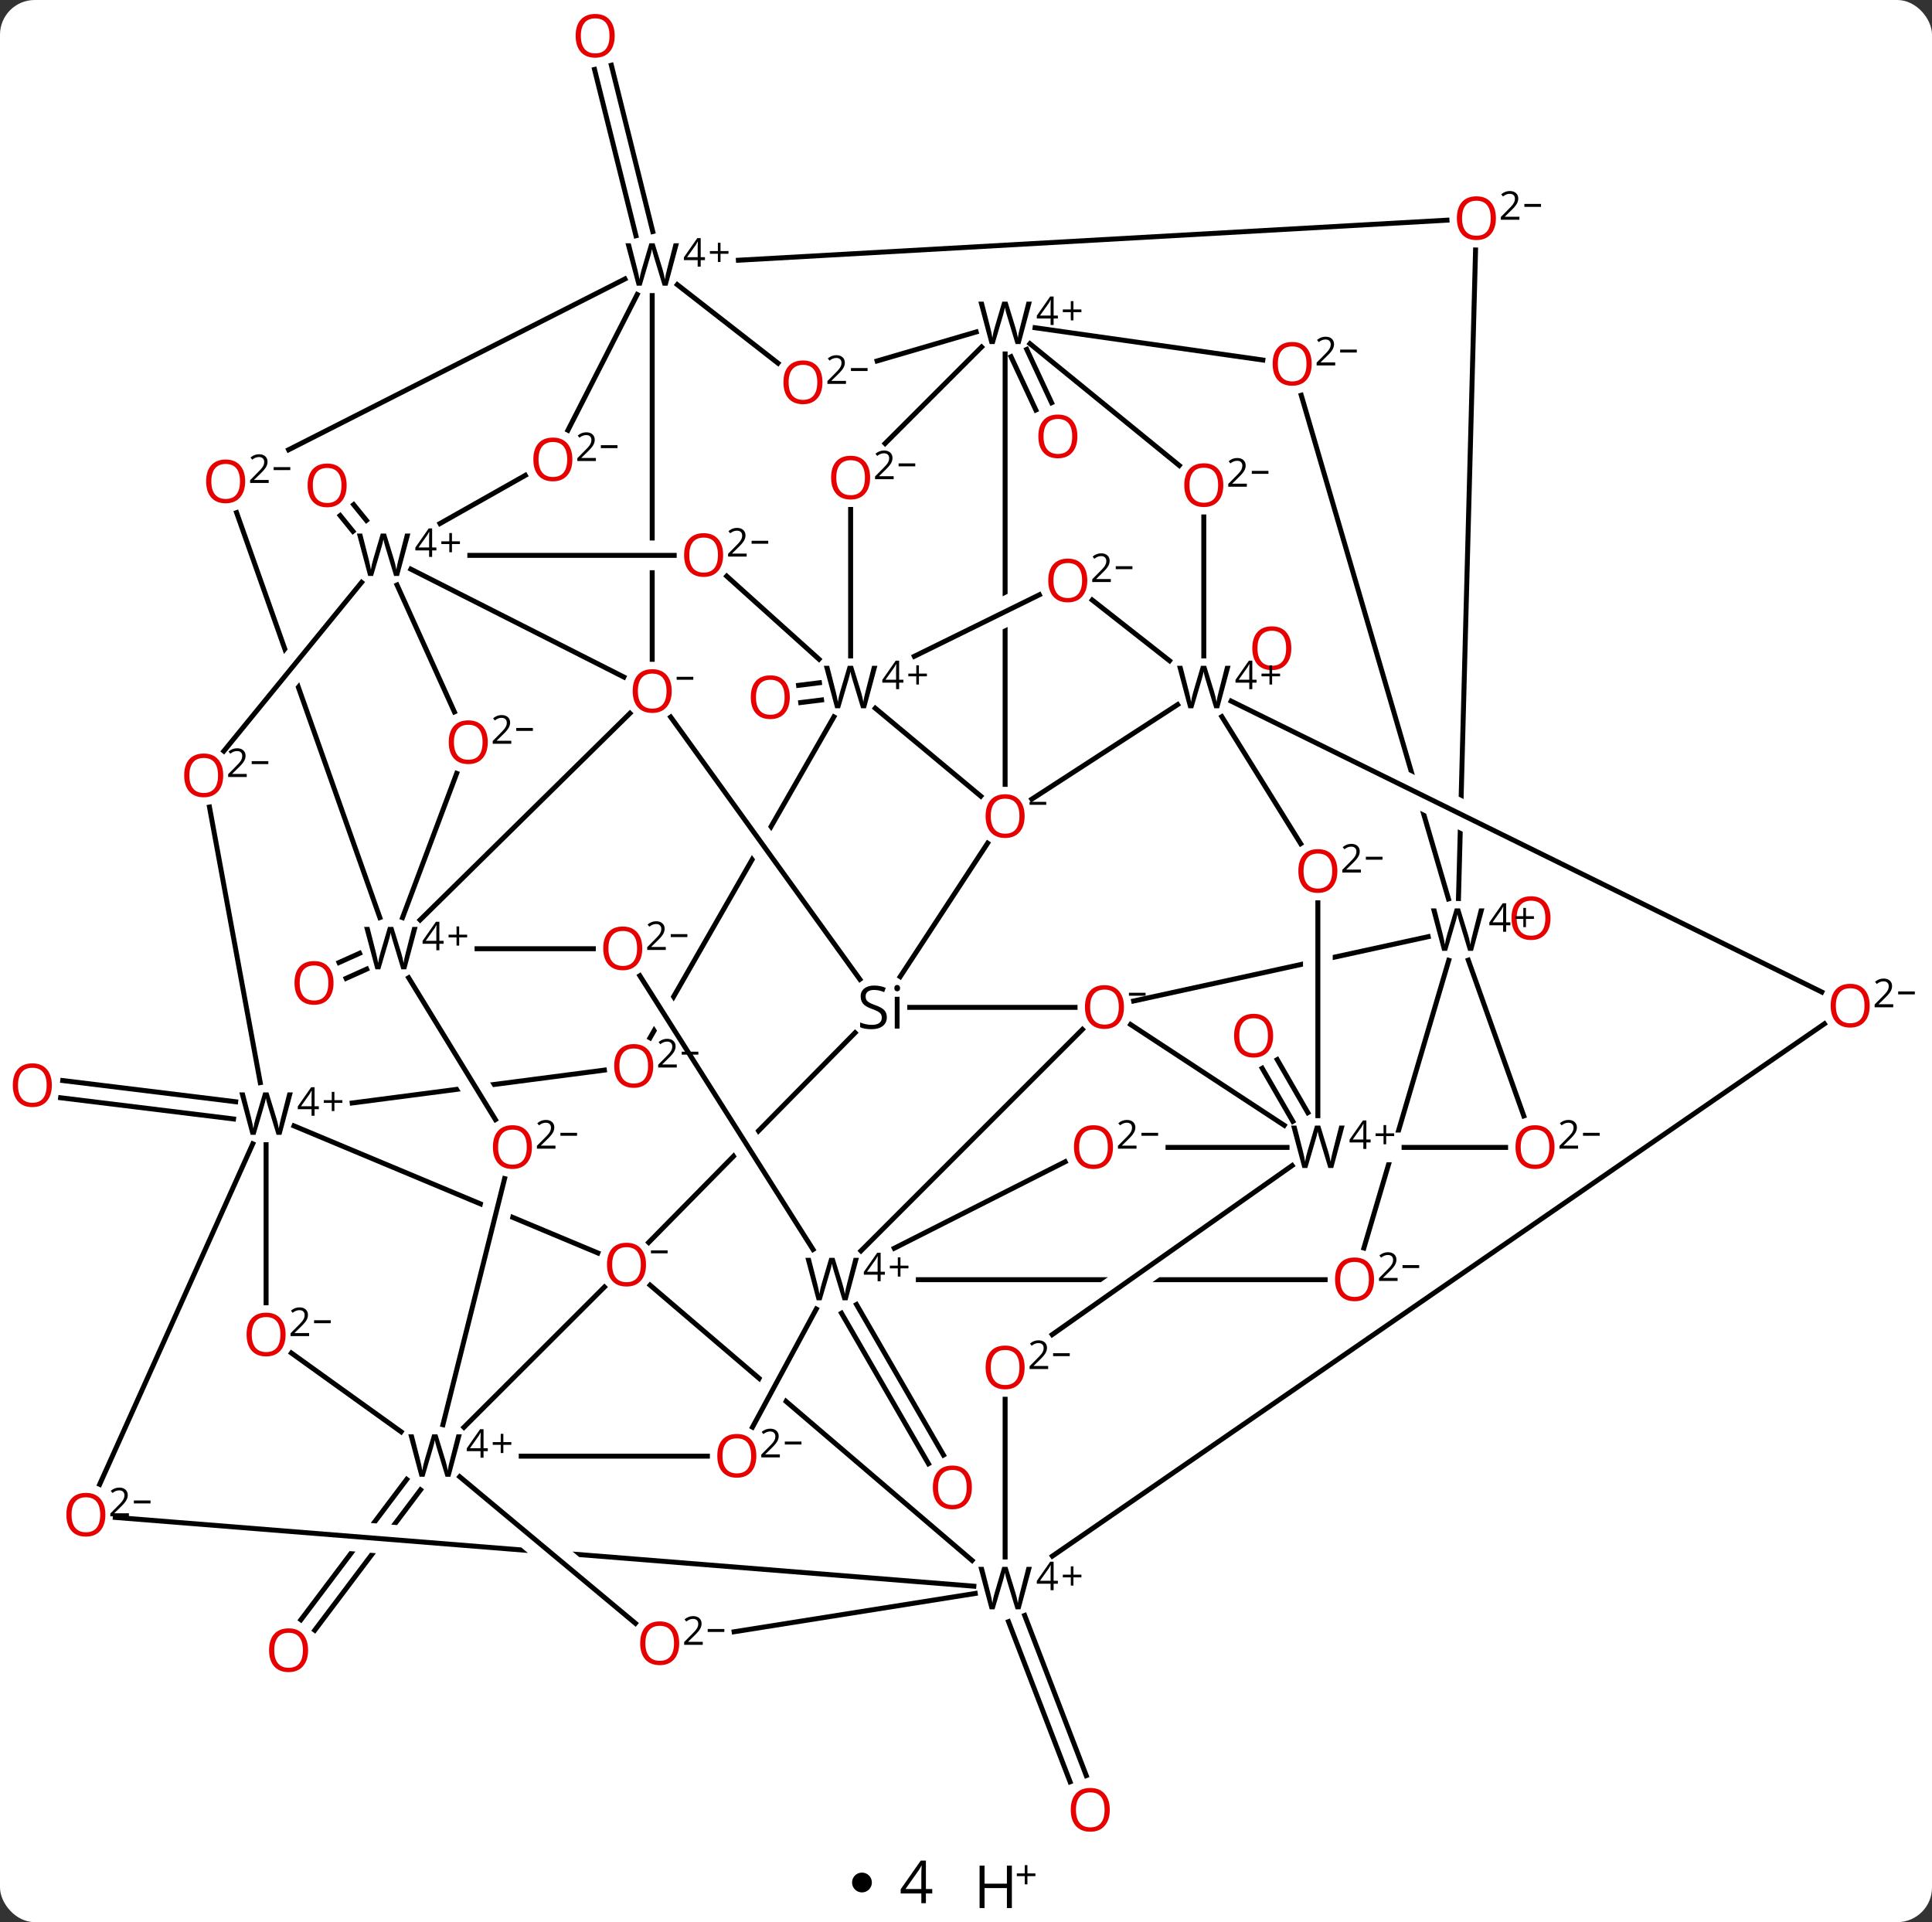 <svg width="390" viewBox="0 0 390 388" style="fill-opacity:1; color-rendering:auto; color-interpolation:auto; text-rendering:auto; stroke:black; stroke-linecap:square; stroke-miterlimit:10; shape-rendering:auto; stroke-opacity:1; fill:black; stroke-dasharray:none; font-weight:normal; stroke-width:1; font-family:'Open Sans'; font-style:normal; stroke-linejoin:miter; font-size:12; stroke-dashoffset:0; image-rendering:auto;" height="388" class="cas-substance-image" xmlns:xlink="http://www.w3.org/1999/xlink" xmlns="http://www.w3.org/2000/svg"><rect x="0" y="0" width="390" height="388" fill="#333333" stroke="none"/><svg class="cas-substance-single-component"><rect y="0" x="0" width="390" stroke="none" ry="7" rx="7" height="388" fill="white" class="cas-substance-group"/><svg y="0" x="0" width="390" viewBox="0 0 390 373" style="fill:black;" height="373" class="cas-substance-single-component-image"><svg><g><clipPath id="clipPath_e103e1e6c116445f9aec49b1af21b1e41" clipPathUnits="userSpaceOnUse"><path d="M-979.897 -500.093 L-1000.119 -473.254 L-1000.119 -473.254 L-952.887 -469.47 L-952.887 -469.47 L-947.95 -476.023 L-979.897 -500.093 ZM-1004.396 -467.577 L-1013.977 -454.861 L-982.029 -430.791 L-957.164 -463.793 L-957.164 -463.793 L-1004.396 -467.577 Z"/></clipPath><clipPath id="clipPath_e103e1e6c116445f9aec49b1af21b1e42" clipPathUnits="userSpaceOnUse"><path d="M-914.746 -623.772 L-914.746 -623.772 L-914.746 -623.772 L-914.746 -623.772 ZM-897.782 -653.388 L-911.472 -629.489 L-911.472 -629.489 L-885.78 -593.865 L-885.78 -593.865 L-863.073 -633.505 L-897.782 -653.388 ZM-885.78 -593.865 L-885.78 -593.865 L-885.78 -593.865 L-885.78 -593.865 ZM-914.746 -623.772 L-945.292 -570.45 L-910.583 -550.567 L-909.583 -552.313 L-909.583 -552.313 L-932.83 -589.057 L-927.759 -592.264 L-906.209 -558.203 L-889.055 -588.148 L-889.055 -588.148 L-914.746 -623.772 Z"/></clipPath><clipPath id="clipPath_e103e1e6c116445f9aec49b1af21b1e43" clipPathUnits="userSpaceOnUse"><path d="M-942.344 -729.236 L-942.344 -669.894 L-908.216 -669.894 L-908.216 -663.894 L-942.344 -663.894 L-942.344 -635.685 L-902.344 -635.685 L-902.344 -729.236 Z"/></clipPath><clipPath id="clipPath_e103e1e6c116445f9aec49b1af21b1e44" clipPathUnits="userSpaceOnUse"><path d="M-887.968 -592.357 L-912.226 -567.714 L-912.226 -567.714 L-890.266 -533.004 L-859.462 -564.296 L-887.968 -592.357 ZM-916.549 -563.323 L-944.416 -535.014 L-915.911 -506.953 L-894.588 -528.613 L-916.549 -563.323 Z"/></clipPath><clipPath id="clipPath_e103e1e6c116445f9aec49b1af21b1e45" clipPathUnits="userSpaceOnUse"><path d="M-990.845 -691.964 L-1028.554 -678.623 L-1011.111 -629.32 L-981.508 -665.574 L-981.508 -665.574 L-990.845 -691.964 ZM-979.167 -658.956 L-1008.77 -622.701 L-992.703 -577.286 L-954.993 -590.627 L-979.167 -658.956 Z"/></clipPath><clipPath id="clipPath_e103e1e6c116445f9aec49b1af21b1e46" clipPathUnits="userSpaceOnUse"><path d="M-924.94 -584.08 L-966.202 -578.7 L-966.202 -578.7 L-946.043 -545.752 L-951.161 -542.62 L-972.717 -577.851 L-972.717 -577.851 L-1006.591 -573.435 L-1001.42 -533.77 L-919.769 -544.415 L-924.94 -584.08 Z"/></clipPath><clipPath id="clipPath_e103e1e6c116445f9aec49b1af21b1e47" clipPathUnits="userSpaceOnUse"><path d="M-996.029 -573.985 L-1011.464 -537.083 L-961.475 -516.174 L-952.557 -551.752 L-946.737 -550.293 L-955.876 -513.832 L-955.876 -513.832 L-931.791 -503.758 L-916.356 -540.66 L-996.029 -573.985 Z"/></clipPath><clipPath id="clipPath_e103e1e6c116445f9aec49b1af21b1e48" clipPathUnits="userSpaceOnUse"><path d="M-917.386 -541.294 L-943.38 -510.892 L-861.25 -440.669 L-835.256 -471.071 L-885.982 -514.443 L-885.982 -514.443 L-904.406 -480.338 L-909.685 -483.19 L-890.647 -518.432 L-917.386 -541.294 Z"/></clipPath><clipPath id="clipPath_e103e1e6c116445f9aec49b1af21b1e49" clipPathUnits="userSpaceOnUse"><path d="M-871.103 -717.453 L-871.103 -649.04 L-871.103 -649.04 L-836.415 -666.106 L-833.766 -660.723 L-871.103 -642.353 L-871.103 -642.353 L-871.103 -610.443 L-831.103 -610.443 L-831.103 -717.453 Z"/></clipPath><clipPath id="clipPath_e103e1e6c116445f9aec49b1af21b1e410" clipPathUnits="userSpaceOnUse"><path d="M-760.358 -611.561 L-784.971 -606.187 L-784.971 -606.187 L-784.971 -565.244 L-784.971 -565.244 L-751.825 -572.481 L-760.358 -611.561 ZM-790.971 -604.876 L-838.98 -594.394 L-830.447 -555.314 L-790.971 -563.934 L-790.971 -604.876 Z"/></clipPath><clipPath id="clipPath_e103e1e6c116445f9aec49b1af21b1e411" clipPathUnits="userSpaceOnUse"><path d="M-775.866 -739.167 L-778.802 -627.679 L-778.802 -627.679 L-739.301 -608.223 L-739.301 -608.223 L-735.88 -738.114 L-775.866 -739.167 ZM-778.976 -621.077 L-779.847 -587.999 L-739.861 -586.946 L-739.475 -601.62 L-739.475 -601.62 L-778.976 -621.077 Z"/></clipPath><clipPath id="clipPath_e103e1e6c116445f9aec49b1af21b1e412" clipPathUnits="userSpaceOnUse"><path d="M-1038.805 -493.407 L-1041.999 -453.535 L-921.505 -443.883 L-921.505 -443.883 L-970.981 -485.162 L-968.782 -487.798 L-968.782 -487.798 L-1038.805 -493.407 ZM-964.35 -487.443 L-916.029 -447.128 L-918.91 -443.675 L-918.91 -443.675 L-848.962 -438.072 L-845.768 -477.944 L-964.35 -487.443 Z"/></clipPath><clipPath id="clipPath_e103e1e6c116445f9aec49b1af21b1e413" clipPathUnits="userSpaceOnUse"><path d="M-775.015 -714.698 L-813.408 -703.475 L-793.344 -634.842 L-744.66 -610.863 L-775.015 -714.698 ZM-791.06 -627.029 L-777.9 -582.01 L-739.506 -593.234 L-742.376 -603.049 L-742.376 -603.049 L-791.06 -627.029 Z"/></clipPath><clipPath id="clipPath_e103e1e6c116445f9aec49b1af21b1e414" clipPathUnits="userSpaceOnUse"><path d="M-889.771 -540.683 L-889.771 -500.683 L-854.129 -500.683 L-855.897 -503.192 L-802.69 -540.683 ZM-792.273 -540.683 L-849.041 -500.683 L-776.815 -500.683 L-776.815 -540.683 Z"/></clipPath><clipPath id="clipPath_e103e1e6c116445f9aec49b1af21b1e415" clipPathUnits="userSpaceOnUse"><path d="M-777.877 -600.477 L-800.809 -522.746 L-762.444 -511.427 L-752.721 -544.385 L-791.721 -544.385 L-791.721 -550.385 L-750.951 -550.385 L-739.512 -589.159 L-777.877 -600.477 Z"/></clipPath><g transform="translate(1054,779)" style="text-rendering:geometricPrecision; color-rendering:optimizeQuality; color-interpolation:linearRGB; stroke-linecap:butt; image-rendering:optimizeQuality;"><line y2="-671.75" y1="-674.928" x2="-982.753" x1="-985.332" style="fill:none;"/><line y2="-673.956" y1="-677.134" x2="-980.035" x1="-982.614" style="fill:none;"/><line y2="-583.38" y1="-581.512" x2="-979.978" x1="-984.132" style="fill:none;"/><line y2="-586.572" y1="-584.705" x2="-981.413" x1="-985.567" style="fill:none;"/><line y2="-731.41" y1="-764.986" x2="-925.623" x1="-933.987" style="fill:none;"/><line y2="-732.256" y1="-765.832" x2="-922.227" x1="-930.591" style="fill:none;"/><line y2="-553.129" y1="-557.408" x2="-1006.852" x1="-1041.764" style="fill:none;"/><line y2="-556.603" y1="-560.882" x2="-1006.426" x1="-1041.339" style="fill:none;"/><line y2="-478.27" y1="-449.925" x2="-969.107" x1="-990.463" style="fill:none; clip-path:url(#clipPath_e103e1e6c116445f9aec49b1af21b1e41);"/><line y2="-480.376" y1="-452.031" x2="-971.902" x1="-993.259" style="fill:none; clip-path:url(#clipPath_e103e1e6c116445f9aec49b1af21b1e41);"/><line y2="-452.912" y1="-420.577" x2="-847.154" x1="-834.72" style="fill:none;"/><line y2="-451.656" y1="-419.321" x2="-850.421" x1="-837.987" style="fill:none;"/><line y2="-637.706" y1="-637.186" x2="-888.152" x1="-892.37" style="fill:none;"/><line y2="-641.18" y1="-640.659" x2="-888.581" x1="-892.799" style="fill:none;"/><line y2="-708.472" y1="-697.714" x2="-846.737" x1="-841.726" style="fill:none;"/><line y2="-706.995" y1="-696.236" x2="-849.91" x1="-844.899" style="fill:none;"/><line y2="-552.649" y1="-563.359" x2="-793.028" x1="-799.207" style="fill:none;"/><line y2="-554.398" y1="-565.108" x2="-789.996" x1="-796.175" style="fill:none;"/><line y2="-515.671" y1="-485.286" x2="-881.103" x1="-863.545" style="fill:none;"/><line y2="-513.92" y1="-483.535" x2="-884.134" x1="-866.576" style="fill:none;"/><line y2="-569.5" y1="-634.301" x2="-922.787" x1="-885.666" style="fill:none; clip-path:url(#clipPath_e103e1e6c116445f9aec49b1af21b1e42);"/><line y2="-581.308" y1="-634.26" x2="-880.423" x1="-918.611" style="fill:none;"/><line y2="-664.11" y1="-642.333" x2="-971.062" x1="-928.066" style="fill:none;"/><line y2="-593.301" y1="-635.019" x2="-969.198" x1="-926.83" style="fill:none;"/><line y2="-719.33" y1="-645.912" x2="-922.344" x1="-922.344" style="fill:none; clip-path:url(#clipPath_e103e1e6c116445f9aec49b1af21b1e43);"/><line y2="-528.2" y1="-570.532" x2="-923.06" x1="-881.388" style="fill:none; clip-path:url(#clipPath_e103e1e6c116445f9aec49b1af21b1e44);"/><line y2="-608.801" y1="-581.853" x2="-854.635" x1="-872.285" style="fill:none;"/><line y2="-575.654" y1="-575.654" x2="-836.987" x1="-870.361" style="fill:none;"/><line y2="-635.3" y1="-660.915" x2="-962.275" x1="-973.855" style="fill:none;"/><line y2="-683.05" y1="-673.321" x2="-947.957" x1="-965.18" style="fill:none;"/><line y2="-675.521" y1="-593.783" x2="-1006.242" x1="-977.324" style="fill:none; clip-path:url(#clipPath_e103e1e6c116445f9aec49b1af21b1e45);"/><line y2="-627.385" y1="-661.444" x2="-1008.818" x1="-981.008" style="fill:none;"/><line y2="-666.894" y1="-666.894" x2="-917.903" x1="-959.16" style="fill:none;"/><line y2="-622.888" y1="-593.77" x2="-961.813" x1="-972.742" style="fill:none;"/><line y2="-562.991" y1="-556.353" x2="-931.994" x1="-982.905" style="fill:none; clip-path:url(#clipPath_e103e1e6c116445f9aec49b1af21b1e46);"/><line y2="-552.995" y1="-581.629" x2="-953.992" x1="-971.512" style="fill:none;"/><line y2="-587.491" y1="-587.491" x2="-934.227" x1="-957.7" style="fill:none;"/><line y2="-692.154" y1="-719.549" x2="-939.354" x1="-925.374" style="fill:none;"/><line y2="-688.211" y1="-722.691" x2="-995.743" x1="-927.848" style="fill:none;"/><line y2="-705.691" y1="-721.538" x2="-896.957" x1="-917.28" style="fill:none;"/><line y2="-734.556" y1="-726.47" x2="-761.906" x1="-904.949" style="fill:none;"/><line y2="-551.73" y1="-526.075" x2="-994.651" x1="-933.315" style="fill:none; clip-path:url(#clipPath_e103e1e6c116445f9aec49b1af21b1e47);"/><line y2="-490.882" y1="-519.207" x2="-960.352" x1="-931.988" style="fill:none;"/><line y2="-464.013" y1="-519.58" x2="-857.777" x1="-922.766" style="fill:none; clip-path:url(#clipPath_e103e1e6c116445f9aec49b1af21b1e48);"/><line y2="-636.039" y1="-618.284" x2="-877.309" x1="-856.011" style="fill:none;"/><line y2="-636.769" y1="-617.681" x2="-816.277" x1="-845.723" style="fill:none;"/><line y2="-707.547" y1="-620.67" x2="-851.103" x1="-851.103" style="fill:none; clip-path:url(#clipPath_e103e1e6c116445f9aec49b1af21b1e49);"/><line y2="-551.842" y1="-572.19" x2="-794.762" x1="-825.771" style="fill:none;"/><line y2="-589.923" y1="-576.94" x2="-765.702" x1="-825.158" style="fill:none; clip-path:url(#clipPath_e103e1e6c116445f9aec49b1af21b1e410);"/><line y2="-526.504" y1="-571.202" x2="-880.2" x1="-835.503" style="fill:none;"/><line y2="-560.46" y1="-616.091" x2="-1001.462" x1="-1011.716" style="fill:none;"/><line y2="-645.936" y1="-662.699" x2="-888.675" x1="-907.304" style="fill:none;"/><line y2="-491.409" y1="-541.093" x2="-964.589" x1="-952.136" style="fill:none;"/><line y2="-526.779" y1="-582.04" x2="-889.878" x1="-924.841" style="fill:none;"/><line y2="-711.994" y1="-706.138" x2="-856.942" x1="-876.946" style="fill:none;"/><line y2="-597.627" y1="-728.54" x2="-759.587" x1="-756.139" style="fill:none; clip-path:url(#clipPath_e103e1e6c116445f9aec49b1af21b1e411);"/><line y2="-479.369" y1="-548.107" x2="-1033.878" x1="-1002.976" style="fill:none;"/><line y2="-516.025" y1="-547.931" x2="-1000.287" x1="-1000.287" style="fill:none;"/><line y2="-505.879" y1="-489.979" x2="-995.175" x1="-973.028" style="fill:none;"/><line y2="-485.063" y1="-485.063" x2="-911.201" x1="-948.782" style="fill:none;"/><line y2="-472.696" y1="-458.813" x2="-1030.733" x1="-857.413" style="fill:none; clip-path:url(#clipPath_e103e1e6c116445f9aec49b1af21b1e412);"/><line y2="-451.32" y1="-480.907" x2="-925.736" x1="-961.199" style="fill:none;"/><line y2="-449.614" y1="-457.349" x2="-905.808" x1="-857.131" style="fill:none;"/><line y2="-496.548" y1="-464.713" x2="-851.103" x1="-851.103" style="fill:none;"/><line y2="-572.337" y1="-464.886" x2="-685.719" x1="-841.561" style="fill:none;"/><line y2="-676.163" y1="-646.598" x2="-882.291" x1="-882.291" style="fill:none;"/><line y2="-658.939" y1="-646.519" x2="-844.187" x1="-869.432" style="fill:none;"/><line y2="-699.216" y1="-597.547" x2="-791.326" x1="-761.605" style="fill:none; clip-path:url(#clipPath_e103e1e6c116445f9aec49b1af21b1e413);"/><line y2="-578.747" y1="-637.474" x2="-686.247" x1="-805.478" style="fill:none;"/><line y2="-657.881" y1="-645.624" x2="-833.518" x1="-817.912" style="fill:none;"/><line y2="-608.692" y1="-634.337" x2="-791.436" x1="-807.361" style="fill:none;"/><line y2="-674.65" y1="-646.598" x2="-810.997" x1="-810.997" style="fill:none;"/><line y2="-689.476" y1="-708.953" x2="-875.33" x1="-855.853" style="fill:none;"/><line y2="-685.04" y1="-709.618" x2="-815.95" x1="-846.093" style="fill:none;"/><line y2="-706.326" y1="-712.846" x2="-799.077" x1="-845.061" style="fill:none;"/><line y2="-520.683" y1="-520.683" x2="-786.503" x1="-868.622" style="fill:none; clip-path:url(#clipPath_e103e1e6c116445f9aec49b1af21b1e414);"/><line y2="-509.599" y1="-543.727" x2="-841.596" x1="-793.162" style="fill:none;"/><line y2="-596.761" y1="-553.791" x2="-787.971" x1="-787.971" style="fill:none;"/><line y2="-547.385" y1="-547.385" x2="-818.219" x1="-794.195" style="fill:none;"/><line y2="-527.078" y1="-585.146" x2="-778.679" x1="-761.547" style="fill:none; clip-path:url(#clipPath_e103e1e6c116445f9aec49b1af21b1e415);"/><line y2="-547.385" y1="-547.385" x2="-750.072" x1="-770.572" style="fill:none;"/><line y2="-553.745" y1="-585.181" x2="-746.401" x1="-757.603" style="fill:none;"/><line y2="-490.917" y1="-514.767" x2="-902.101" x1="-889.217" style="fill:none;"/><line y2="-544.489" y1="-527.03" x2="-838.988" x1="-873.481" style="fill:none;"/></g><g transform="translate(1054,779)" style="fill:rgb(230,0,0); text-rendering:geometricPrecision; color-rendering:optimizeQuality; image-rendering:optimizeQuality; font-family:'Open Sans'; stroke:rgb(230,0,0); color-interpolation:linearRGB;"><path style="stroke:none;" d="M-984.025 -681.018 Q-984.025 -678.955 -985.064 -677.776 Q-986.104 -676.596 -987.947 -676.596 Q-989.838 -676.596 -990.869 -677.76 Q-991.9 -678.924 -991.9 -681.033 Q-991.9 -683.127 -990.869 -684.276 Q-989.838 -685.424 -987.947 -685.424 Q-986.088 -685.424 -985.057 -684.252 Q-984.025 -683.08 -984.025 -681.018 ZM-990.854 -681.018 Q-990.854 -679.283 -990.111 -678.377 Q-989.369 -677.471 -987.947 -677.471 Q-986.525 -677.471 -985.799 -678.369 Q-985.072 -679.268 -985.072 -681.018 Q-985.072 -682.752 -985.799 -683.643 Q-986.525 -684.533 -987.947 -684.533 Q-989.369 -684.533 -990.111 -683.635 Q-990.854 -682.736 -990.854 -681.018 Z"/><path style="stroke:none;" d="M-986.674 -580.589 Q-986.674 -578.527 -987.713 -577.347 Q-988.752 -576.167 -990.596 -576.167 Q-992.486 -576.167 -993.518 -577.331 Q-994.549 -578.495 -994.549 -580.605 Q-994.549 -582.698 -993.518 -583.847 Q-992.486 -584.995 -990.596 -584.995 Q-988.736 -584.995 -987.705 -583.823 Q-986.674 -582.652 -986.674 -580.589 ZM-993.502 -580.589 Q-993.502 -578.855 -992.76 -577.948 Q-992.018 -577.042 -990.596 -577.042 Q-989.174 -577.042 -988.447 -577.941 Q-987.721 -578.839 -987.721 -580.589 Q-987.721 -582.323 -988.447 -583.214 Q-989.174 -584.105 -990.596 -584.105 Q-992.018 -584.105 -992.76 -583.206 Q-993.502 -582.308 -993.502 -580.589 Z"/><path style="stroke:none;" d="M-929.919 -771.771 Q-929.919 -769.709 -930.958 -768.529 Q-931.997 -767.349 -933.841 -767.349 Q-935.732 -767.349 -936.763 -768.513 Q-937.794 -769.677 -937.794 -771.787 Q-937.794 -773.881 -936.763 -775.029 Q-935.732 -776.177 -933.841 -776.177 Q-931.982 -776.177 -930.951 -775.006 Q-929.919 -773.834 -929.919 -771.771 ZM-936.747 -771.771 Q-936.747 -770.037 -936.005 -769.131 Q-935.263 -768.224 -933.841 -768.224 Q-932.419 -768.224 -931.693 -769.123 Q-930.966 -770.021 -930.966 -771.771 Q-930.966 -773.506 -931.693 -774.396 Q-932.419 -775.287 -933.841 -775.287 Q-935.263 -775.287 -936.005 -774.388 Q-936.747 -773.49 -936.747 -771.771 Z"/><path style="stroke:none;" d="M-1043.537 -559.941 Q-1043.537 -557.879 -1044.576 -556.699 Q-1045.615 -555.519 -1047.459 -555.519 Q-1049.349 -555.519 -1050.38 -556.683 Q-1051.412 -557.847 -1051.412 -559.957 Q-1051.412 -562.051 -1050.38 -563.199 Q-1049.349 -564.347 -1047.459 -564.347 Q-1045.599 -564.347 -1044.568 -563.176 Q-1043.537 -562.004 -1043.537 -559.941 ZM-1050.365 -559.941 Q-1050.365 -558.207 -1049.623 -557.301 Q-1048.88 -556.394 -1047.459 -556.394 Q-1046.037 -556.394 -1045.31 -557.293 Q-1044.584 -558.191 -1044.584 -559.941 Q-1044.584 -561.676 -1045.31 -562.566 Q-1046.037 -563.457 -1047.459 -563.457 Q-1048.88 -563.457 -1049.623 -562.558 Q-1050.365 -561.66 -1050.365 -559.941 Z"/><path style="stroke:none;" d="M-991.809 -445.891 Q-991.809 -443.829 -992.848 -442.649 Q-993.887 -441.469 -995.731 -441.469 Q-997.621 -441.469 -998.653 -442.634 Q-999.684 -443.798 -999.684 -445.907 Q-999.684 -448.001 -998.653 -449.149 Q-997.621 -450.298 -995.731 -450.298 Q-993.871 -450.298 -992.84 -449.126 Q-991.809 -447.954 -991.809 -445.891 ZM-998.637 -445.891 Q-998.637 -444.157 -997.895 -443.251 Q-997.153 -442.344 -995.731 -442.344 Q-994.309 -442.344 -993.582 -443.243 Q-992.856 -444.141 -992.856 -445.891 Q-992.856 -447.626 -993.582 -448.516 Q-994.309 -449.407 -995.731 -449.407 Q-997.153 -449.407 -997.895 -448.509 Q-998.637 -447.61 -998.637 -445.891 Z"/><path style="stroke:none;" d="M-829.977 -413.676 Q-829.977 -411.614 -831.016 -410.434 Q-832.055 -409.255 -833.899 -409.255 Q-835.79 -409.255 -836.821 -410.419 Q-837.852 -411.583 -837.852 -413.692 Q-837.852 -415.786 -836.821 -416.934 Q-835.79 -418.083 -833.899 -418.083 Q-832.04 -418.083 -831.008 -416.911 Q-829.977 -415.739 -829.977 -413.676 ZM-836.805 -413.676 Q-836.805 -411.942 -836.063 -411.036 Q-835.321 -410.13 -833.899 -410.13 Q-832.477 -410.13 -831.75 -411.028 Q-831.024 -411.926 -831.024 -413.676 Q-831.024 -415.411 -831.75 -416.301 Q-832.477 -417.192 -833.899 -417.192 Q-835.321 -417.192 -836.063 -416.294 Q-836.805 -415.395 -836.805 -413.676 Z"/><path style="stroke:none;" d="M-894.569 -638.263 Q-894.569 -636.2 -895.608 -635.02 Q-896.648 -633.841 -898.491 -633.841 Q-900.382 -633.841 -901.413 -635.005 Q-902.444 -636.169 -902.444 -638.278 Q-902.444 -640.372 -901.413 -641.52 Q-900.382 -642.669 -898.491 -642.669 Q-896.632 -642.669 -895.601 -641.497 Q-894.569 -640.325 -894.569 -638.263 ZM-901.398 -638.263 Q-901.398 -636.528 -900.655 -635.622 Q-899.913 -634.716 -898.491 -634.716 Q-897.069 -634.716 -896.343 -635.614 Q-895.616 -636.513 -895.616 -638.263 Q-895.616 -639.997 -896.343 -640.888 Q-897.069 -641.778 -898.491 -641.778 Q-899.913 -641.778 -900.655 -640.88 Q-901.398 -639.981 -901.398 -638.263 Z"/><path style="stroke:none;" d="M-793.33 -648.154 Q-793.33 -646.092 -794.369 -644.912 Q-795.408 -643.732 -797.252 -643.732 Q-799.142 -643.732 -800.174 -644.896 Q-801.205 -646.06 -801.205 -648.17 Q-801.205 -650.264 -800.174 -651.412 Q-799.142 -652.56 -797.252 -652.56 Q-795.392 -652.56 -794.361 -651.389 Q-793.33 -650.217 -793.33 -648.154 ZM-800.158 -648.154 Q-800.158 -646.42 -799.416 -645.514 Q-798.674 -644.607 -797.252 -644.607 Q-795.83 -644.607 -795.103 -645.506 Q-794.377 -646.404 -794.377 -648.154 Q-794.377 -649.889 -795.103 -650.779 Q-795.83 -651.67 -797.252 -651.67 Q-798.674 -651.67 -799.416 -650.771 Q-800.158 -649.873 -800.158 -648.154 Z"/><path style="stroke:none;" d="M-836.518 -690.909 Q-836.518 -688.847 -837.557 -687.667 Q-838.596 -686.487 -840.439 -686.487 Q-842.33 -686.487 -843.361 -687.652 Q-844.393 -688.816 -844.393 -690.925 Q-844.393 -693.019 -843.361 -694.167 Q-842.33 -695.316 -840.439 -695.316 Q-838.58 -695.316 -837.549 -694.144 Q-836.518 -692.972 -836.518 -690.909 ZM-843.346 -690.909 Q-843.346 -689.175 -842.604 -688.269 Q-841.861 -687.362 -840.439 -687.362 Q-839.018 -687.362 -838.291 -688.261 Q-837.564 -689.159 -837.564 -690.909 Q-837.564 -692.644 -838.291 -693.534 Q-839.018 -694.425 -840.439 -694.425 Q-841.861 -694.425 -842.604 -693.527 Q-843.346 -692.628 -843.346 -690.909 Z"/><path style="stroke:none;" d="M-797.005 -569.941 Q-797.005 -567.878 -798.044 -566.699 Q-799.084 -565.519 -800.927 -565.519 Q-802.818 -565.519 -803.849 -566.683 Q-804.88 -567.847 -804.88 -569.956 Q-804.88 -572.05 -803.849 -573.199 Q-802.818 -574.347 -800.927 -574.347 Q-799.068 -574.347 -798.037 -573.175 Q-797.005 -572.003 -797.005 -569.941 ZM-803.834 -569.941 Q-803.834 -568.206 -803.091 -567.3 Q-802.349 -566.394 -800.927 -566.394 Q-799.505 -566.394 -798.779 -567.292 Q-798.052 -568.191 -798.052 -569.941 Q-798.052 -571.675 -798.779 -572.566 Q-799.505 -573.456 -800.927 -573.456 Q-802.349 -573.456 -803.091 -572.558 Q-803.834 -571.659 -803.834 -569.941 Z"/><path style="stroke:none;" d="M-741.008 -593.67 Q-741.008 -591.607 -742.047 -590.428 Q-743.086 -589.248 -744.929 -589.248 Q-746.82 -589.248 -747.851 -590.412 Q-748.883 -591.576 -748.883 -593.685 Q-748.883 -595.779 -747.851 -596.928 Q-746.82 -598.076 -744.929 -598.076 Q-743.07 -598.076 -742.039 -596.904 Q-741.008 -595.732 -741.008 -593.67 ZM-747.836 -593.67 Q-747.836 -591.935 -747.093 -591.029 Q-746.351 -590.123 -744.929 -590.123 Q-743.508 -590.123 -742.781 -591.021 Q-742.054 -591.92 -742.054 -593.67 Q-742.054 -595.404 -742.781 -596.295 Q-743.508 -597.185 -744.929 -597.185 Q-746.351 -597.185 -747.093 -596.287 Q-747.836 -595.388 -747.836 -593.67 Z"/><path style="stroke:none;" d="M-857.814 -478.755 Q-857.814 -476.693 -858.853 -475.513 Q-859.892 -474.333 -861.736 -474.333 Q-863.626 -474.333 -864.658 -475.497 Q-865.689 -476.661 -865.689 -478.771 Q-865.689 -480.864 -864.658 -482.013 Q-863.626 -483.161 -861.736 -483.161 Q-859.876 -483.161 -858.845 -481.989 Q-857.814 -480.818 -857.814 -478.755 ZM-864.642 -478.755 Q-864.642 -477.021 -863.9 -476.114 Q-863.158 -475.208 -861.736 -475.208 Q-860.314 -475.208 -859.587 -476.107 Q-858.861 -477.005 -858.861 -478.755 Q-858.861 -480.489 -859.587 -481.38 Q-860.314 -482.271 -861.736 -482.271 Q-863.158 -482.271 -863.9 -481.372 Q-864.642 -480.474 -864.642 -478.755 Z"/><path style="stroke:none;" d="M-918.406 -639.506 Q-918.406 -637.443 -919.445 -636.264 Q-920.485 -635.084 -922.328 -635.084 Q-924.219 -635.084 -925.25 -636.248 Q-926.281 -637.412 -926.281 -639.521 Q-926.281 -641.615 -925.25 -642.764 Q-924.219 -643.912 -922.328 -643.912 Q-920.469 -643.912 -919.438 -642.74 Q-918.406 -641.568 -918.406 -639.506 ZM-925.235 -639.506 Q-925.235 -637.771 -924.492 -636.865 Q-923.75 -635.959 -922.328 -635.959 Q-920.906 -635.959 -920.18 -636.857 Q-919.453 -637.756 -919.453 -639.506 Q-919.453 -641.24 -920.18 -642.131 Q-920.906 -643.021 -922.328 -643.021 Q-923.75 -643.021 -924.492 -642.123 Q-925.235 -641.225 -925.235 -639.506 Z"/><path style="fill:black; stroke:none;" d="M-917.406 -641.787 L-917.406 -642.381 L-914.047 -642.381 L-914.047 -641.787 L-917.406 -641.787 Z"/><path style="fill:black; stroke:none;" d="M-874.982 -573.654 Q-874.982 -572.529 -875.803 -571.888 Q-876.623 -571.248 -878.029 -571.248 Q-879.56 -571.248 -880.373 -571.654 L-880.373 -572.607 Q-879.842 -572.388 -879.224 -572.256 Q-878.607 -572.123 -877.998 -572.123 Q-876.998 -572.123 -876.498 -572.506 Q-875.998 -572.888 -875.998 -573.56 Q-875.998 -573.998 -876.178 -574.287 Q-876.357 -574.576 -876.771 -574.818 Q-877.185 -575.06 -878.045 -575.357 Q-879.232 -575.779 -879.748 -576.365 Q-880.264 -576.951 -880.264 -577.904 Q-880.264 -578.888 -879.521 -579.474 Q-878.779 -580.06 -877.545 -580.06 Q-876.279 -580.06 -875.201 -579.592 L-875.514 -578.732 Q-876.576 -579.17 -877.576 -579.17 Q-878.373 -579.17 -878.818 -578.834 Q-879.264 -578.498 -879.264 -577.888 Q-879.264 -577.451 -879.099 -577.162 Q-878.935 -576.873 -878.545 -576.638 Q-878.154 -576.404 -877.342 -576.107 Q-875.998 -575.638 -875.49 -575.084 Q-874.982 -574.529 -874.982 -573.654 ZM-872.412 -571.373 L-873.381 -571.373 L-873.381 -577.795 L-872.412 -577.795 L-872.412 -571.373 ZM-873.459 -579.529 Q-873.459 -579.873 -873.295 -580.029 Q-873.131 -580.185 -872.881 -580.185 Q-872.646 -580.185 -872.482 -580.021 Q-872.318 -579.857 -872.318 -579.529 Q-872.318 -579.201 -872.482 -579.045 Q-872.646 -578.888 -872.881 -578.888 Q-873.131 -578.888 -873.295 -579.045 Q-873.459 -579.201 -873.459 -579.529 Z"/><path style="fill:black; stroke:none;" d="M-973.457 -662.738 L-974.441 -662.738 L-976.175 -668.472 Q-976.3 -668.863 -976.449 -669.441 Q-976.597 -670.019 -976.597 -670.128 Q-976.738 -669.363 -977.019 -668.441 L-978.691 -662.738 L-979.675 -662.738 L-981.957 -671.3 L-980.894 -671.3 L-979.55 -666.019 Q-979.269 -664.894 -979.128 -664.003 Q-978.972 -665.066 -978.66 -666.097 L-977.128 -671.3 L-976.082 -671.3 L-974.472 -666.05 Q-974.191 -665.144 -973.988 -664.003 Q-973.878 -664.831 -973.566 -666.019 L-972.222 -671.3 L-971.16 -671.3 L-973.457 -662.738 Z"/><path style="fill:black; stroke:none;" d="M-965.91 -667.9 L-966.769 -667.9 L-966.769 -666.588 L-967.378 -666.588 L-967.378 -667.9 L-970.16 -667.9 L-970.16 -668.463 L-967.457 -672.338 L-966.769 -672.338 L-966.769 -668.494 L-965.91 -668.494 L-965.91 -667.9 ZM-967.378 -668.494 L-967.378 -670.385 Q-967.378 -670.947 -967.347 -671.65 L-967.378 -671.65 Q-967.566 -671.275 -967.722 -671.025 L-969.519 -668.494 L-967.378 -668.494 Z"/><path style="fill:black; stroke:none;" d="M-962.769 -669.728 L-961.16 -669.728 L-961.16 -669.181 L-962.769 -669.181 L-962.769 -667.525 L-963.3 -667.525 L-963.3 -669.181 L-964.91 -669.181 L-964.91 -669.728 L-963.3 -669.728 L-963.3 -671.4 L-962.769 -671.4 L-962.769 -669.728 Z"/><path style="fill:black; stroke:none;" d="M-971.997 -583.335 L-972.981 -583.335 L-974.716 -589.07 Q-974.841 -589.46 -974.989 -590.038 Q-975.138 -590.616 -975.138 -590.726 Q-975.278 -589.96 -975.559 -589.038 L-977.231 -583.335 L-978.216 -583.335 L-980.497 -591.898 L-979.434 -591.898 L-978.091 -586.616 Q-977.809 -585.491 -977.669 -584.601 Q-977.513 -585.663 -977.2 -586.695 L-975.669 -591.898 L-974.622 -591.898 L-973.013 -586.648 Q-972.731 -585.741 -972.528 -584.601 Q-972.419 -585.429 -972.106 -586.616 L-970.763 -591.898 L-969.7 -591.898 L-971.997 -583.335 Z"/><path style="fill:black; stroke:none;" d="M-964.45 -588.498 L-965.309 -588.498 L-965.309 -587.185 L-965.919 -587.185 L-965.919 -588.498 L-968.7 -588.498 L-968.7 -589.06 L-965.997 -592.935 L-965.309 -592.935 L-965.309 -589.091 L-964.45 -589.091 L-964.45 -588.498 ZM-965.919 -589.091 L-965.919 -590.982 Q-965.919 -591.545 -965.888 -592.248 L-965.919 -592.248 Q-966.106 -591.873 -966.263 -591.623 L-968.059 -589.091 L-965.919 -589.091 Z"/><path style="fill:black; stroke:none;" d="M-961.309 -590.326 L-959.7 -590.326 L-959.7 -589.779 L-961.309 -589.779 L-961.309 -588.123 L-961.841 -588.123 L-961.841 -589.779 L-963.45 -589.779 L-963.45 -590.326 L-961.841 -590.326 L-961.841 -591.998 L-961.309 -591.998 L-961.309 -590.326 Z"/><path style="fill:black; stroke:none;" d="M-919.242 -721.33 L-920.227 -721.33 L-921.961 -727.064 Q-922.086 -727.455 -922.235 -728.033 Q-922.383 -728.611 -922.383 -728.721 Q-922.524 -727.955 -922.805 -727.033 L-924.477 -721.33 L-925.461 -721.33 L-927.742 -729.893 L-926.68 -729.893 L-925.336 -724.611 Q-925.055 -723.486 -924.914 -722.596 Q-924.758 -723.658 -924.445 -724.689 L-922.914 -729.893 L-921.867 -729.893 L-920.258 -724.643 Q-919.977 -723.736 -919.774 -722.596 Q-919.664 -723.424 -919.352 -724.611 L-918.008 -729.893 L-916.945 -729.893 L-919.242 -721.33 Z"/><path style="fill:black; stroke:none;" d="M-911.695 -726.493 L-912.555 -726.493 L-912.555 -725.18 L-913.164 -725.18 L-913.164 -726.493 L-915.945 -726.493 L-915.945 -727.055 L-913.242 -730.93 L-912.555 -730.93 L-912.555 -727.086 L-911.695 -727.086 L-911.695 -726.493 ZM-913.164 -727.086 L-913.164 -728.977 Q-913.164 -729.539 -913.133 -730.243 L-913.164 -730.243 Q-913.352 -729.868 -913.508 -729.618 L-915.305 -727.086 L-913.164 -727.086 Z"/><path style="fill:black; stroke:none;" d="M-908.555 -728.321 L-906.945 -728.321 L-906.945 -727.774 L-908.555 -727.774 L-908.555 -726.118 L-909.086 -726.118 L-909.086 -727.774 L-910.695 -727.774 L-910.695 -728.321 L-909.086 -728.321 L-909.086 -729.993 L-908.555 -729.993 L-908.555 -728.321 Z"/><path style="stroke:none;" d="M-923.595 -523.726 Q-923.595 -521.664 -924.634 -520.484 Q-925.673 -519.304 -927.517 -519.304 Q-929.408 -519.304 -930.439 -520.469 Q-931.47 -521.633 -931.47 -523.742 Q-931.47 -525.836 -930.439 -526.984 Q-929.408 -528.133 -927.517 -528.133 Q-925.658 -528.133 -924.626 -526.961 Q-923.595 -525.789 -923.595 -523.726 ZM-930.423 -523.726 Q-930.423 -521.992 -929.681 -521.086 Q-928.939 -520.179 -927.517 -520.179 Q-926.095 -520.179 -925.369 -521.078 Q-924.642 -521.976 -924.642 -523.726 Q-924.642 -525.461 -925.369 -526.351 Q-926.095 -527.242 -927.517 -527.242 Q-928.939 -527.242 -929.681 -526.344 Q-930.423 -525.445 -930.423 -523.726 Z"/><path style="fill:black; stroke:none;" d="M-922.595 -526.008 L-922.595 -526.601 L-919.236 -526.601 L-919.236 -526.008 L-922.595 -526.008 Z"/><path style="stroke:none;" d="M-847.166 -614.264 Q-847.166 -612.201 -848.205 -611.021 Q-849.244 -609.842 -851.088 -609.842 Q-852.978 -609.842 -854.01 -611.006 Q-855.041 -612.17 -855.041 -614.279 Q-855.041 -616.373 -854.01 -617.521 Q-852.978 -618.67 -851.088 -618.67 Q-849.228 -618.67 -848.197 -617.498 Q-847.166 -616.326 -847.166 -614.264 ZM-853.994 -614.264 Q-853.994 -612.529 -853.252 -611.623 Q-852.51 -610.717 -851.088 -610.717 Q-849.666 -610.717 -848.939 -611.615 Q-848.213 -612.514 -848.213 -614.264 Q-848.213 -615.998 -848.939 -616.889 Q-849.666 -617.779 -851.088 -617.779 Q-852.51 -617.779 -853.252 -616.881 Q-853.994 -615.982 -853.994 -614.264 Z"/><path style="fill:black; stroke:none;" d="M-846.166 -616.545 L-846.166 -617.139 L-842.806 -617.139 L-842.806 -616.545 L-846.166 -616.545 Z"/><path style="stroke:none;" d="M-827.112 -575.724 Q-827.112 -573.662 -828.152 -572.482 Q-829.191 -571.303 -831.034 -571.303 Q-832.925 -571.303 -833.956 -572.467 Q-834.987 -573.631 -834.987 -575.74 Q-834.987 -577.834 -833.956 -578.982 Q-832.925 -580.131 -831.034 -580.131 Q-829.175 -580.131 -828.144 -578.959 Q-827.112 -577.787 -827.112 -575.724 ZM-833.941 -575.724 Q-833.941 -573.99 -833.198 -573.084 Q-832.456 -572.178 -831.034 -572.178 Q-829.612 -572.178 -828.886 -573.076 Q-828.159 -573.974 -828.159 -575.724 Q-828.159 -577.459 -828.886 -578.349 Q-829.612 -579.24 -831.034 -579.24 Q-832.456 -579.24 -833.198 -578.342 Q-833.941 -577.443 -833.941 -575.724 Z"/><path style="fill:black; stroke:none;" d="M-826.112 -578.006 L-826.112 -578.599 L-822.753 -578.599 L-822.753 -578.006 L-826.112 -578.006 Z"/><path style="stroke:none;" d="M-955.54 -629.182 Q-955.54 -627.119 -956.579 -625.94 Q-957.618 -624.76 -959.462 -624.76 Q-961.352 -624.76 -962.384 -625.924 Q-963.415 -627.088 -963.415 -629.197 Q-963.415 -631.291 -962.384 -632.44 Q-961.352 -633.588 -959.462 -633.588 Q-957.602 -633.588 -956.571 -632.416 Q-955.54 -631.244 -955.54 -629.182 ZM-962.368 -629.182 Q-962.368 -627.447 -961.626 -626.541 Q-960.884 -625.635 -959.462 -625.635 Q-958.04 -625.635 -957.313 -626.533 Q-956.587 -627.432 -956.587 -629.182 Q-956.587 -630.916 -957.313 -631.807 Q-958.04 -632.697 -959.462 -632.697 Q-960.884 -632.697 -961.626 -631.799 Q-962.368 -630.901 -962.368 -629.182 Z"/><path style="fill:black; stroke:none;" d="M-950.79 -628.862 L-954.54 -628.862 L-954.54 -629.424 L-953.04 -630.94 Q-952.352 -631.627 -952.134 -631.924 Q-951.915 -632.221 -951.806 -632.502 Q-951.696 -632.783 -951.696 -633.112 Q-951.696 -633.565 -951.97 -633.83 Q-952.243 -634.096 -952.743 -634.096 Q-953.087 -634.096 -953.407 -633.979 Q-953.727 -633.862 -954.118 -633.565 L-954.462 -634.002 Q-953.681 -634.658 -952.743 -634.658 Q-951.946 -634.658 -951.485 -634.244 Q-951.024 -633.83 -951.024 -633.143 Q-951.024 -632.596 -951.329 -632.065 Q-951.634 -631.533 -952.477 -630.721 L-953.727 -629.502 L-953.727 -629.471 L-950.79 -629.471 L-950.79 -628.862 Z"/><path style="fill:black; stroke:none;" d="M-949.79 -631.463 L-949.79 -632.057 L-946.431 -632.057 L-946.431 -631.463 L-949.79 -631.463 Z"/><path style="stroke:none;" d="M-938.46 -686.261 Q-938.46 -684.198 -939.499 -683.019 Q-940.538 -681.839 -942.381 -681.839 Q-944.272 -681.839 -945.303 -683.003 Q-946.335 -684.167 -946.335 -686.276 Q-946.335 -688.37 -945.303 -689.519 Q-944.272 -690.667 -942.381 -690.667 Q-940.522 -690.667 -939.491 -689.495 Q-938.46 -688.323 -938.46 -686.261 ZM-945.288 -686.261 Q-945.288 -684.526 -944.545 -683.62 Q-943.803 -682.714 -942.381 -682.714 Q-940.96 -682.714 -940.233 -683.612 Q-939.506 -684.511 -939.506 -686.261 Q-939.506 -687.995 -940.233 -688.886 Q-940.96 -689.776 -942.381 -689.776 Q-943.803 -689.776 -944.545 -688.878 Q-945.288 -687.98 -945.288 -686.261 Z"/><path style="fill:black; stroke:none;" d="M-933.71 -685.941 L-937.46 -685.941 L-937.46 -686.503 L-935.96 -688.019 Q-935.272 -688.706 -935.053 -689.003 Q-934.835 -689.3 -934.725 -689.581 Q-934.616 -689.862 -934.616 -690.191 Q-934.616 -690.644 -934.889 -690.909 Q-935.163 -691.175 -935.663 -691.175 Q-936.006 -691.175 -936.327 -691.058 Q-936.647 -690.941 -937.038 -690.644 L-937.381 -691.081 Q-936.6 -691.737 -935.663 -691.737 Q-934.866 -691.737 -934.405 -691.323 Q-933.944 -690.909 -933.944 -690.222 Q-933.944 -689.675 -934.249 -689.144 Q-934.553 -688.612 -935.397 -687.8 L-936.647 -686.581 L-936.647 -686.55 L-933.71 -686.55 L-933.71 -685.941 Z"/><path style="fill:black; stroke:none;" d="M-932.71 -688.542 L-932.71 -689.136 L-929.35 -689.136 L-929.35 -688.542 L-932.71 -688.542 Z"/><path style="stroke:none;" d="M-1008.943 -622.479 Q-1008.943 -620.417 -1009.983 -619.237 Q-1011.022 -618.058 -1012.865 -618.058 Q-1014.756 -618.058 -1015.787 -619.222 Q-1016.818 -620.386 -1016.818 -622.495 Q-1016.818 -624.589 -1015.787 -625.737 Q-1014.756 -626.886 -1012.865 -626.886 Q-1011.006 -626.886 -1009.975 -625.714 Q-1008.943 -624.542 -1008.943 -622.479 ZM-1015.772 -622.479 Q-1015.772 -620.745 -1015.029 -619.839 Q-1014.287 -618.933 -1012.865 -618.933 Q-1011.443 -618.933 -1010.717 -619.831 Q-1009.99 -620.729 -1009.99 -622.479 Q-1009.99 -624.214 -1010.717 -625.104 Q-1011.443 -625.995 -1012.865 -625.995 Q-1014.287 -625.995 -1015.029 -625.097 Q-1015.772 -624.198 -1015.772 -622.479 Z"/><path style="fill:black; stroke:none;" d="M-1004.193 -622.159 L-1007.943 -622.159 L-1007.943 -622.722 L-1006.443 -624.237 Q-1005.756 -624.925 -1005.537 -625.222 Q-1005.318 -625.518 -1005.209 -625.8 Q-1005.1 -626.081 -1005.1 -626.409 Q-1005.1 -626.862 -1005.373 -627.128 Q-1005.647 -627.393 -1006.147 -627.393 Q-1006.49 -627.393 -1006.811 -627.276 Q-1007.131 -627.159 -1007.522 -626.862 L-1007.865 -627.3 Q-1007.084 -627.956 -1006.147 -627.956 Q-1005.35 -627.956 -1004.889 -627.542 Q-1004.428 -627.128 -1004.428 -626.44 Q-1004.428 -625.893 -1004.733 -625.362 Q-1005.037 -624.831 -1005.881 -624.018 L-1007.131 -622.8 L-1007.131 -622.768 L-1004.193 -622.768 L-1004.193 -622.159 Z"/><path style="fill:black; stroke:none;" d="M-1003.193 -624.761 L-1003.193 -625.354 L-999.834 -625.354 L-999.834 -624.761 L-1003.193 -624.761 Z"/><path style="stroke:none;" d="M-908.028 -666.964 Q-908.028 -664.902 -909.067 -663.722 Q-910.106 -662.542 -911.95 -662.542 Q-913.841 -662.542 -914.872 -663.706 Q-915.903 -664.87 -915.903 -666.98 Q-915.903 -669.074 -914.872 -670.222 Q-913.841 -671.37 -911.95 -671.37 Q-910.091 -671.37 -909.059 -670.199 Q-908.028 -669.027 -908.028 -666.964 ZM-914.856 -666.964 Q-914.856 -665.23 -914.114 -664.324 Q-913.372 -663.417 -911.95 -663.417 Q-910.528 -663.417 -909.802 -664.316 Q-909.075 -665.214 -909.075 -666.964 Q-909.075 -668.699 -909.802 -669.589 Q-910.528 -670.48 -911.95 -670.48 Q-913.372 -670.48 -914.114 -669.581 Q-914.856 -668.683 -914.856 -666.964 Z"/><path style="fill:black; stroke:none;" d="M-903.278 -666.644 L-907.028 -666.644 L-907.028 -667.206 L-905.528 -668.722 Q-904.841 -669.409 -904.622 -669.706 Q-904.403 -670.003 -904.294 -670.284 Q-904.184 -670.566 -904.184 -670.894 Q-904.184 -671.347 -904.458 -671.613 Q-904.731 -671.878 -905.231 -671.878 Q-905.575 -671.878 -905.895 -671.761 Q-906.216 -671.644 -906.606 -671.347 L-906.95 -671.784 Q-906.169 -672.441 -905.231 -672.441 Q-904.434 -672.441 -903.974 -672.027 Q-903.513 -671.613 -903.513 -670.925 Q-903.513 -670.378 -903.817 -669.847 Q-904.122 -669.316 -904.966 -668.503 L-906.216 -667.284 L-906.216 -667.253 L-903.278 -667.253 L-903.278 -666.644 Z"/><path style="fill:black; stroke:none;" d="M-902.278 -669.245 L-902.278 -669.839 L-898.919 -669.839 L-898.919 -669.245 L-902.278 -669.245 Z"/><path style="stroke:none;" d="M-946.621 -547.455 Q-946.621 -545.393 -947.66 -544.213 Q-948.7 -543.033 -950.543 -543.033 Q-952.434 -543.033 -953.465 -544.197 Q-954.496 -545.361 -954.496 -547.471 Q-954.496 -549.565 -953.465 -550.713 Q-952.434 -551.861 -950.543 -551.861 Q-948.684 -551.861 -947.653 -550.69 Q-946.621 -549.518 -946.621 -547.455 ZM-953.45 -547.455 Q-953.45 -545.721 -952.707 -544.815 Q-951.965 -543.908 -950.543 -543.908 Q-949.121 -543.908 -948.395 -544.807 Q-947.668 -545.705 -947.668 -547.455 Q-947.668 -549.19 -948.395 -550.08 Q-949.121 -550.971 -950.543 -550.971 Q-951.965 -550.971 -952.707 -550.072 Q-953.45 -549.174 -953.45 -547.455 Z"/><path style="fill:black; stroke:none;" d="M-941.871 -547.135 L-945.621 -547.135 L-945.621 -547.697 L-944.121 -549.213 Q-943.434 -549.9 -943.215 -550.197 Q-942.996 -550.494 -942.887 -550.775 Q-942.778 -551.057 -942.778 -551.385 Q-942.778 -551.838 -943.051 -552.104 Q-943.325 -552.369 -943.825 -552.369 Q-944.168 -552.369 -944.489 -552.252 Q-944.809 -552.135 -945.2 -551.838 L-945.543 -552.275 Q-944.762 -552.932 -943.825 -552.932 Q-943.028 -552.932 -942.567 -552.518 Q-942.106 -552.104 -942.106 -551.416 Q-942.106 -550.869 -942.41 -550.338 Q-942.715 -549.807 -943.559 -548.994 L-944.809 -547.775 L-944.809 -547.744 L-941.871 -547.744 L-941.871 -547.135 Z"/><path style="fill:black; stroke:none;" d="M-940.871 -549.736 L-940.871 -550.33 L-937.512 -550.33 L-937.512 -549.736 L-940.871 -549.736 Z"/><path style="stroke:none;" d="M-1004.511 -681.829 Q-1004.511 -679.766 -1005.55 -678.586 Q-1006.589 -677.407 -1008.433 -677.407 Q-1010.324 -677.407 -1011.355 -678.571 Q-1012.386 -679.735 -1012.386 -681.844 Q-1012.386 -683.938 -1011.355 -685.086 Q-1010.324 -686.235 -1008.433 -686.235 Q-1006.574 -686.235 -1005.542 -685.063 Q-1004.511 -683.891 -1004.511 -681.829 ZM-1011.339 -681.829 Q-1011.339 -680.094 -1010.597 -679.188 Q-1009.855 -678.282 -1008.433 -678.282 Q-1007.011 -678.282 -1006.285 -679.18 Q-1005.558 -680.079 -1005.558 -681.829 Q-1005.558 -683.563 -1006.285 -684.454 Q-1007.011 -685.344 -1008.433 -685.344 Q-1009.855 -685.344 -1010.597 -684.446 Q-1011.339 -683.547 -1011.339 -681.829 Z"/><path style="fill:black; stroke:none;" d="M-999.761 -681.508 L-1003.511 -681.508 L-1003.511 -682.071 L-1002.011 -683.586 Q-1001.324 -684.274 -1001.105 -684.571 Q-1000.886 -684.868 -1000.777 -685.149 Q-1000.667 -685.43 -1000.667 -685.758 Q-1000.667 -686.211 -1000.941 -686.477 Q-1001.214 -686.743 -1001.714 -686.743 Q-1002.058 -686.743 -1002.378 -686.625 Q-1002.699 -686.508 -1003.089 -686.211 L-1003.433 -686.649 Q-1002.652 -687.305 -1001.714 -687.305 Q-1000.917 -687.305 -1000.457 -686.891 Q-999.995 -686.477 -999.995 -685.789 Q-999.995 -685.243 -1000.3 -684.711 Q-1000.605 -684.18 -1001.449 -683.368 L-1002.699 -682.149 L-1002.699 -682.118 L-999.761 -682.118 L-999.761 -681.508 Z"/><path style="fill:black; stroke:none;" d="M-998.761 -684.11 L-998.761 -684.704 L-995.402 -684.704 L-995.402 -684.11 L-998.761 -684.11 Z"/><path style="stroke:none;" d="M-924.352 -587.562 Q-924.352 -585.499 -925.391 -584.32 Q-926.43 -583.14 -928.274 -583.14 Q-930.165 -583.14 -931.196 -584.304 Q-932.227 -585.468 -932.227 -587.577 Q-932.227 -589.671 -931.196 -590.82 Q-930.165 -591.968 -928.274 -591.968 Q-926.415 -591.968 -925.383 -590.796 Q-924.352 -589.624 -924.352 -587.562 ZM-931.18 -587.562 Q-931.18 -585.827 -930.438 -584.921 Q-929.696 -584.015 -928.274 -584.015 Q-926.852 -584.015 -926.125 -584.913 Q-925.399 -585.812 -925.399 -587.562 Q-925.399 -589.296 -926.125 -590.187 Q-926.852 -591.077 -928.274 -591.077 Q-929.696 -591.077 -930.438 -590.179 Q-931.18 -589.28 -931.18 -587.562 Z"/><path style="fill:black; stroke:none;" d="M-919.602 -587.241 L-923.352 -587.241 L-923.352 -587.804 L-921.852 -589.32 Q-921.165 -590.007 -920.946 -590.304 Q-920.727 -590.601 -920.618 -590.882 Q-920.508 -591.163 -920.508 -591.491 Q-920.508 -591.945 -920.782 -592.21 Q-921.055 -592.476 -921.555 -592.476 Q-921.899 -592.476 -922.219 -592.359 Q-922.54 -592.241 -922.93 -591.945 L-923.274 -592.382 Q-922.493 -593.038 -921.555 -593.038 Q-920.758 -593.038 -920.297 -592.624 Q-919.836 -592.21 -919.836 -591.523 Q-919.836 -590.976 -920.141 -590.445 Q-920.446 -589.913 -921.29 -589.101 L-922.54 -587.882 L-922.54 -587.851 L-919.602 -587.851 L-919.602 -587.241 Z"/><path style="fill:black; stroke:none;" d="M-918.602 -589.843 L-918.602 -590.437 L-915.243 -590.437 L-915.243 -589.843 L-918.602 -589.843 Z"/><path style="stroke:none;" d="M-887.975 -701.828 Q-887.975 -699.765 -889.014 -698.586 Q-890.053 -697.406 -891.897 -697.406 Q-893.788 -697.406 -894.819 -698.57 Q-895.85 -699.734 -895.85 -701.843 Q-895.85 -703.937 -894.819 -705.086 Q-893.788 -706.234 -891.897 -706.234 Q-890.038 -706.234 -889.006 -705.062 Q-887.975 -703.89 -887.975 -701.828 ZM-894.803 -701.828 Q-894.803 -700.093 -894.061 -699.187 Q-893.319 -698.281 -891.897 -698.281 Q-890.475 -698.281 -889.748 -699.179 Q-889.022 -700.078 -889.022 -701.828 Q-889.022 -703.562 -889.748 -704.453 Q-890.475 -705.343 -891.897 -705.343 Q-893.319 -705.343 -894.061 -704.445 Q-894.803 -703.547 -894.803 -701.828 Z"/><path style="fill:black; stroke:none;" d="M-883.225 -701.508 L-886.975 -701.508 L-886.975 -702.07 L-885.475 -703.586 Q-884.788 -704.273 -884.569 -704.57 Q-884.35 -704.867 -884.241 -705.148 Q-884.131 -705.429 -884.131 -705.758 Q-884.131 -706.211 -884.405 -706.476 Q-884.678 -706.742 -885.178 -706.742 Q-885.522 -706.742 -885.842 -706.625 Q-886.163 -706.508 -886.553 -706.211 L-886.897 -706.648 Q-886.116 -707.304 -885.178 -707.304 Q-884.381 -707.304 -883.92 -706.89 Q-883.459 -706.476 -883.459 -705.789 Q-883.459 -705.242 -883.764 -704.711 Q-884.069 -704.179 -884.913 -703.367 L-886.163 -702.148 L-886.163 -702.117 L-883.225 -702.117 L-883.225 -701.508 Z"/><path style="fill:black; stroke:none;" d="M-882.225 -704.109 L-882.225 -704.703 L-878.866 -704.703 L-878.866 -704.109 L-882.225 -704.109 Z"/><path style="stroke:none;" d="M-752.034 -734.962 Q-752.034 -732.899 -753.073 -731.72 Q-754.112 -730.54 -755.956 -730.54 Q-757.847 -730.54 -758.878 -731.704 Q-759.909 -732.868 -759.909 -734.977 Q-759.909 -737.071 -758.878 -738.22 Q-757.847 -739.368 -755.956 -739.368 Q-754.097 -739.368 -753.065 -738.196 Q-752.034 -737.024 -752.034 -734.962 ZM-758.862 -734.962 Q-758.862 -733.227 -758.12 -732.321 Q-757.378 -731.415 -755.956 -731.415 Q-754.534 -731.415 -753.808 -732.313 Q-753.081 -733.212 -753.081 -734.962 Q-753.081 -736.696 -753.808 -737.587 Q-754.534 -738.477 -755.956 -738.477 Q-757.378 -738.477 -758.12 -737.579 Q-758.862 -736.68 -758.862 -734.962 Z"/><path style="fill:black; stroke:none;" d="M-747.284 -734.641 L-751.034 -734.641 L-751.034 -735.204 L-749.534 -736.72 Q-748.847 -737.407 -748.628 -737.704 Q-748.409 -738.001 -748.3 -738.282 Q-748.19 -738.563 -748.19 -738.891 Q-748.19 -739.345 -748.464 -739.61 Q-748.737 -739.876 -749.237 -739.876 Q-749.581 -739.876 -749.901 -739.759 Q-750.222 -739.641 -750.612 -739.345 L-750.956 -739.782 Q-750.175 -740.438 -749.237 -740.438 Q-748.44 -740.438 -747.98 -740.024 Q-747.519 -739.61 -747.519 -738.923 Q-747.519 -738.376 -747.823 -737.845 Q-748.128 -737.313 -748.972 -736.501 L-750.222 -735.282 L-750.222 -735.251 L-747.284 -735.251 L-747.284 -734.641 Z"/><path style="fill:black; stroke:none;" d="M-746.284 -737.243 L-746.284 -737.837 L-742.925 -737.837 L-742.925 -737.243 L-746.284 -737.243 Z"/><path style="fill:black; stroke:none;" d="M-997.185 -549.931 L-998.17 -549.931 L-999.904 -555.665 Q-1000.029 -556.056 -1000.178 -556.634 Q-1000.326 -557.212 -1000.326 -557.322 Q-1000.467 -556.556 -1000.748 -555.634 L-1002.42 -549.931 L-1003.404 -549.931 L-1005.685 -558.494 L-1004.623 -558.494 L-1003.279 -553.212 Q-1002.998 -552.087 -1002.857 -551.197 Q-1002.701 -552.259 -1002.388 -553.29 L-1000.857 -558.494 L-999.81 -558.494 L-998.201 -553.244 Q-997.92 -552.337 -997.717 -551.197 Q-997.607 -552.025 -997.295 -553.212 L-995.951 -558.494 L-994.888 -558.494 L-997.185 -549.931 Z"/><path style="fill:black; stroke:none;" d="M-989.638 -555.094 L-990.498 -555.094 L-990.498 -553.781 L-991.107 -553.781 L-991.107 -555.094 L-993.888 -555.094 L-993.888 -555.656 L-991.185 -559.531 L-990.498 -559.531 L-990.498 -555.687 L-989.638 -555.687 L-989.638 -555.094 ZM-991.107 -555.687 L-991.107 -557.578 Q-991.107 -558.14 -991.076 -558.844 L-991.107 -558.844 Q-991.295 -558.469 -991.451 -558.219 L-993.248 -555.687 L-991.107 -555.687 Z"/><path style="fill:black; stroke:none;" d="M-986.498 -556.922 L-984.888 -556.922 L-984.888 -556.375 L-986.498 -556.375 L-986.498 -554.719 L-987.029 -554.719 L-987.029 -556.375 L-988.638 -556.375 L-988.638 -556.922 L-987.029 -556.922 L-987.029 -558.594 L-986.498 -558.594 L-986.498 -556.922 Z"/><path style="fill:black; stroke:none;" d="M-963.078 -480.907 L-964.063 -480.907 L-965.797 -486.641 Q-965.922 -487.032 -966.071 -487.61 Q-966.219 -488.188 -966.219 -488.297 Q-966.36 -487.532 -966.641 -486.61 L-968.313 -480.907 L-969.297 -480.907 L-971.578 -489.469 L-970.516 -489.469 L-969.172 -484.188 Q-968.891 -483.063 -968.75 -482.172 Q-968.594 -483.235 -968.282 -484.266 L-966.75 -489.469 L-965.703 -489.469 L-964.094 -484.219 Q-963.813 -483.313 -963.61 -482.172 Q-963.5 -483 -963.188 -484.188 L-961.844 -489.469 L-960.782 -489.469 L-963.078 -480.907 Z"/><path style="fill:black; stroke:none;" d="M-955.532 -486.069 L-956.391 -486.069 L-956.391 -484.757 L-957 -484.757 L-957 -486.069 L-959.782 -486.069 L-959.782 -486.632 L-957.078 -490.507 L-956.391 -490.507 L-956.391 -486.663 L-955.532 -486.663 L-955.532 -486.069 ZM-957 -486.663 L-957 -488.554 Q-957 -489.116 -956.969 -489.819 L-957 -489.819 Q-957.188 -489.444 -957.344 -489.194 L-959.141 -486.663 L-957 -486.663 Z"/><path style="fill:black; stroke:none;" d="M-952.391 -487.897 L-950.782 -487.897 L-950.782 -487.35 L-952.391 -487.35 L-952.391 -485.694 L-952.922 -485.694 L-952.922 -487.35 L-954.532 -487.35 L-954.532 -487.897 L-952.922 -487.897 L-952.922 -489.569 L-952.391 -489.569 L-952.391 -487.897 Z"/><path style="fill:black; stroke:none;" d="M-848.002 -454.151 L-848.986 -454.151 L-850.72 -459.885 Q-850.845 -460.276 -850.994 -460.854 Q-851.142 -461.432 -851.142 -461.541 Q-851.283 -460.776 -851.564 -459.854 L-853.236 -454.151 L-854.22 -454.151 L-856.502 -462.713 L-855.439 -462.713 L-854.095 -457.432 Q-853.814 -456.307 -853.673 -455.416 Q-853.517 -456.479 -853.205 -457.51 L-851.673 -462.713 L-850.627 -462.713 L-849.017 -457.463 Q-848.736 -456.557 -848.533 -455.416 Q-848.423 -456.245 -848.111 -457.432 L-846.767 -462.713 L-845.705 -462.713 L-848.002 -454.151 Z"/><path style="fill:black; stroke:none;" d="M-840.455 -459.313 L-841.314 -459.313 L-841.314 -458.001 L-841.923 -458.001 L-841.923 -459.313 L-844.705 -459.313 L-844.705 -459.876 L-842.002 -463.751 L-841.314 -463.751 L-841.314 -459.907 L-840.455 -459.907 L-840.455 -459.313 ZM-841.923 -459.907 L-841.923 -461.798 Q-841.923 -462.36 -841.892 -463.063 L-841.923 -463.063 Q-842.111 -462.688 -842.267 -462.438 L-844.064 -459.907 L-841.923 -459.907 Z"/><path style="fill:black; stroke:none;" d="M-837.314 -461.142 L-835.705 -461.142 L-835.705 -460.595 L-837.314 -460.595 L-837.314 -458.938 L-837.845 -458.938 L-837.845 -460.595 L-839.455 -460.595 L-839.455 -461.142 L-837.845 -461.142 L-837.845 -462.813 L-837.314 -462.813 L-837.314 -461.142 Z"/><path style="fill:black; stroke:none;" d="M-879.19 -636.036 L-880.174 -636.036 L-881.908 -641.77 Q-882.033 -642.161 -882.182 -642.739 Q-882.33 -643.317 -882.33 -643.427 Q-882.471 -642.661 -882.752 -641.739 L-884.424 -636.036 L-885.408 -636.036 L-887.69 -644.598 L-886.627 -644.598 L-885.283 -639.317 Q-885.002 -638.192 -884.862 -637.302 Q-884.705 -638.364 -884.393 -639.395 L-882.862 -644.598 L-881.815 -644.598 L-880.205 -639.348 Q-879.924 -638.442 -879.721 -637.302 Q-879.612 -638.13 -879.299 -639.317 L-877.955 -644.598 L-876.893 -644.598 L-879.19 -636.036 Z"/><path style="fill:black; stroke:none;" d="M-871.643 -641.198 L-872.502 -641.198 L-872.502 -639.886 L-873.112 -639.886 L-873.112 -641.198 L-875.893 -641.198 L-875.893 -641.761 L-873.19 -645.636 L-872.502 -645.636 L-872.502 -641.792 L-871.643 -641.792 L-871.643 -641.198 ZM-873.112 -641.792 L-873.112 -643.683 Q-873.112 -644.245 -873.08 -644.948 L-873.112 -644.948 Q-873.299 -644.573 -873.455 -644.323 L-875.252 -641.792 L-873.112 -641.792 Z"/><path style="fill:black; stroke:none;" d="M-868.502 -643.027 L-866.893 -643.027 L-866.893 -642.48 L-868.502 -642.48 L-868.502 -640.823 L-869.033 -640.823 L-869.033 -642.48 L-870.643 -642.48 L-870.643 -643.027 L-869.033 -643.027 L-869.033 -644.698 L-868.502 -644.698 L-868.502 -643.027 Z"/><path style="fill:black; stroke:none;" d="M-807.895 -636.036 L-808.879 -636.036 L-810.614 -641.77 Q-810.739 -642.161 -810.887 -642.739 Q-811.036 -643.317 -811.036 -643.427 Q-811.176 -642.661 -811.457 -641.739 L-813.129 -636.036 L-814.114 -636.036 L-816.395 -644.598 L-815.332 -644.598 L-813.989 -639.317 Q-813.707 -638.192 -813.567 -637.302 Q-813.411 -638.364 -813.098 -639.395 L-811.567 -644.598 L-810.52 -644.598 L-808.911 -639.348 Q-808.629 -638.442 -808.426 -637.302 Q-808.317 -638.13 -808.004 -639.317 L-806.661 -644.598 L-805.598 -644.598 L-807.895 -636.036 Z"/><path style="fill:black; stroke:none;" d="M-800.348 -641.198 L-801.207 -641.198 L-801.207 -639.886 L-801.817 -639.886 L-801.817 -641.198 L-804.598 -641.198 L-804.598 -641.761 L-801.895 -645.636 L-801.207 -645.636 L-801.207 -641.792 L-800.348 -641.792 L-800.348 -641.198 ZM-801.817 -641.792 L-801.817 -643.683 Q-801.817 -644.245 -801.786 -644.948 L-801.817 -644.948 Q-802.004 -644.573 -802.161 -644.323 L-803.957 -641.792 L-801.817 -641.792 Z"/><path style="fill:black; stroke:none;" d="M-797.207 -643.027 L-795.598 -643.027 L-795.598 -642.48 L-797.207 -642.48 L-797.207 -640.823 L-797.739 -640.823 L-797.739 -642.48 L-799.348 -642.48 L-799.348 -643.027 L-797.739 -643.027 L-797.739 -644.698 L-797.207 -644.698 L-797.207 -643.027 Z"/><path style="fill:black; stroke:none;" d="M-848.002 -709.547 L-848.986 -709.547 L-850.72 -715.281 Q-850.845 -715.672 -850.994 -716.25 Q-851.142 -716.828 -851.142 -716.937 Q-851.283 -716.172 -851.564 -715.25 L-853.236 -709.547 L-854.22 -709.547 L-856.502 -718.109 L-855.439 -718.109 L-854.095 -712.828 Q-853.814 -711.703 -853.673 -710.812 Q-853.517 -711.875 -853.205 -712.906 L-851.673 -718.109 L-850.627 -718.109 L-849.017 -712.859 Q-848.736 -711.953 -848.533 -710.812 Q-848.423 -711.64 -848.111 -712.828 L-846.767 -718.109 L-845.705 -718.109 L-848.002 -709.547 Z"/><path style="fill:black; stroke:none;" d="M-840.455 -714.709 L-841.314 -714.709 L-841.314 -713.397 L-841.923 -713.397 L-841.923 -714.709 L-844.705 -714.709 L-844.705 -715.272 L-842.002 -719.147 L-841.314 -719.147 L-841.314 -715.303 L-840.455 -715.303 L-840.455 -714.709 ZM-841.923 -715.303 L-841.923 -717.194 Q-841.923 -717.756 -841.892 -718.459 L-841.923 -718.459 Q-842.111 -718.084 -842.267 -717.834 L-844.064 -715.303 L-841.923 -715.303 Z"/><path style="fill:black; stroke:none;" d="M-837.314 -716.537 L-835.705 -716.537 L-835.705 -715.99 L-837.314 -715.99 L-837.314 -714.334 L-837.845 -714.334 L-837.845 -715.99 L-839.455 -715.99 L-839.455 -716.537 L-837.845 -716.537 L-837.845 -718.209 L-837.314 -718.209 L-837.314 -716.537 Z"/><path style="fill:black; stroke:none;" d="M-784.869 -543.229 L-785.853 -543.229 L-787.588 -548.963 Q-787.713 -549.354 -787.861 -549.932 Q-788.01 -550.51 -788.01 -550.619 Q-788.15 -549.854 -788.431 -548.932 L-790.103 -543.229 L-791.088 -543.229 L-793.369 -551.791 L-792.306 -551.791 L-790.963 -546.51 Q-790.681 -545.385 -790.541 -544.494 Q-790.385 -545.557 -790.072 -546.588 L-788.541 -551.791 L-787.494 -551.791 L-785.885 -546.541 Q-785.603 -545.635 -785.4 -544.494 Q-785.291 -545.322 -784.978 -546.51 L-783.635 -551.791 L-782.572 -551.791 L-784.869 -543.229 Z"/><path style="fill:black; stroke:none;" d="M-777.322 -548.391 L-778.181 -548.391 L-778.181 -547.079 L-778.791 -547.079 L-778.791 -548.391 L-781.572 -548.391 L-781.572 -548.954 L-778.869 -552.829 L-778.181 -552.829 L-778.181 -548.985 L-777.322 -548.985 L-777.322 -548.391 ZM-778.791 -548.985 L-778.791 -550.875 Q-778.791 -551.438 -778.76 -552.141 L-778.791 -552.141 Q-778.978 -551.766 -779.135 -551.516 L-780.931 -548.985 L-778.791 -548.985 Z"/><path style="fill:black; stroke:none;" d="M-774.181 -550.219 L-772.572 -550.219 L-772.572 -549.672 L-774.181 -549.672 L-774.181 -548.016 L-774.713 -548.016 L-774.713 -549.672 L-776.322 -549.672 L-776.322 -550.219 L-774.713 -550.219 L-774.713 -551.891 L-774.181 -551.891 L-774.181 -550.219 Z"/><path style="fill:black; stroke:none;" d="M-756.654 -587.065 L-757.638 -587.065 L-759.372 -592.799 Q-759.497 -593.19 -759.646 -593.768 Q-759.794 -594.346 -759.794 -594.455 Q-759.935 -593.69 -760.216 -592.768 L-761.888 -587.065 L-762.872 -587.065 L-765.154 -595.627 L-764.091 -595.627 L-762.747 -590.346 Q-762.466 -589.221 -762.326 -588.33 Q-762.169 -589.393 -761.857 -590.424 L-760.326 -595.627 L-759.279 -595.627 L-757.669 -590.377 Q-757.388 -589.471 -757.185 -588.33 Q-757.076 -589.159 -756.763 -590.346 L-755.419 -595.627 L-754.357 -595.627 L-756.654 -587.065 Z"/><path style="fill:black; stroke:none;" d="M-749.107 -592.227 L-749.966 -592.227 L-749.966 -590.915 L-750.576 -590.915 L-750.576 -592.227 L-753.357 -592.227 L-753.357 -592.79 L-750.654 -596.665 L-749.966 -596.665 L-749.966 -592.821 L-749.107 -592.821 L-749.107 -592.227 ZM-750.576 -592.821 L-750.576 -594.712 Q-750.576 -595.274 -750.544 -595.977 L-750.576 -595.977 Q-750.763 -595.602 -750.919 -595.352 L-752.716 -592.821 L-750.576 -592.821 Z"/><path style="fill:black; stroke:none;" d="M-745.966 -594.055 L-744.357 -594.055 L-744.357 -593.509 L-745.966 -593.509 L-745.966 -591.852 L-746.497 -591.852 L-746.497 -593.509 L-748.107 -593.509 L-748.107 -594.055 L-746.497 -594.055 L-746.497 -595.727 L-745.966 -595.727 L-745.966 -594.055 Z"/><path style="fill:black; stroke:none;" d="M-882.919 -516.527 L-883.904 -516.527 L-885.638 -522.261 Q-885.763 -522.652 -885.912 -523.23 Q-886.06 -523.808 -886.06 -523.918 Q-886.201 -523.152 -886.482 -522.23 L-888.154 -516.527 L-889.138 -516.527 L-891.419 -525.089 L-890.357 -525.089 L-889.013 -519.808 Q-888.732 -518.683 -888.591 -517.793 Q-888.435 -518.855 -888.122 -519.886 L-886.591 -525.089 L-885.544 -525.089 L-883.935 -519.839 Q-883.654 -518.933 -883.451 -517.793 Q-883.341 -518.621 -883.029 -519.808 L-881.685 -525.089 L-880.622 -525.089 L-882.919 -516.527 Z"/><path style="fill:black; stroke:none;" d="M-875.372 -521.689 L-876.232 -521.689 L-876.232 -520.377 L-876.841 -520.377 L-876.841 -521.689 L-879.622 -521.689 L-879.622 -522.252 L-876.919 -526.127 L-876.232 -526.127 L-876.232 -522.283 L-875.372 -522.283 L-875.372 -521.689 ZM-876.841 -522.283 L-876.841 -524.174 Q-876.841 -524.736 -876.81 -525.439 L-876.841 -525.439 Q-877.029 -525.064 -877.185 -524.814 L-878.982 -522.283 L-876.841 -522.283 Z"/><path style="fill:black; stroke:none;" d="M-872.232 -523.518 L-870.622 -523.518 L-870.622 -522.971 L-872.232 -522.971 L-872.232 -521.314 L-872.763 -521.314 L-872.763 -522.971 L-874.372 -522.971 L-874.372 -523.518 L-872.763 -523.518 L-872.763 -525.189 L-872.232 -525.189 L-872.232 -523.518 Z"/><path style="stroke:none;" d="M-922.136 -563.833 Q-922.136 -561.77 -923.175 -560.591 Q-924.214 -559.411 -926.058 -559.411 Q-927.948 -559.411 -928.98 -560.575 Q-930.011 -561.739 -930.011 -563.849 Q-930.011 -565.942 -928.98 -567.091 Q-927.948 -568.239 -926.058 -568.239 Q-924.198 -568.239 -923.167 -567.067 Q-922.136 -565.895 -922.136 -563.833 ZM-928.964 -563.833 Q-928.964 -562.099 -928.222 -561.192 Q-927.48 -560.286 -926.058 -560.286 Q-924.636 -560.286 -923.909 -561.184 Q-923.183 -562.083 -923.183 -563.833 Q-923.183 -565.567 -923.909 -566.458 Q-924.636 -567.349 -926.058 -567.349 Q-927.48 -567.349 -928.222 -566.45 Q-928.964 -565.552 -928.964 -563.833 Z"/><path style="fill:black; stroke:none;" d="M-917.386 -563.513 L-921.136 -563.513 L-921.136 -564.075 L-919.636 -565.591 Q-918.948 -566.278 -918.73 -566.575 Q-918.511 -566.872 -918.402 -567.153 Q-918.292 -567.434 -918.292 -567.763 Q-918.292 -568.216 -918.566 -568.481 Q-918.839 -568.747 -919.339 -568.747 Q-919.683 -568.747 -920.003 -568.63 Q-920.323 -568.513 -920.714 -568.216 L-921.058 -568.653 Q-920.277 -569.309 -919.339 -569.309 Q-918.542 -569.309 -918.081 -568.895 Q-917.62 -568.481 -917.62 -567.794 Q-917.62 -567.247 -917.925 -566.716 Q-918.23 -566.184 -919.073 -565.372 L-920.323 -564.153 L-920.323 -564.122 L-917.386 -564.122 L-917.386 -563.513 Z"/><path style="fill:black; stroke:none;" d="M-916.386 -566.114 L-916.386 -566.708 L-913.027 -566.708 L-913.027 -566.114 L-916.386 -566.114 Z"/><path style="stroke:none;" d="M-1032.726 -473.242 Q-1032.726 -471.179 -1033.765 -470 Q-1034.804 -468.82 -1036.648 -468.82 Q-1038.539 -468.82 -1039.57 -469.984 Q-1040.601 -471.148 -1040.601 -473.257 Q-1040.601 -475.351 -1039.57 -476.5 Q-1038.539 -477.648 -1036.648 -477.648 Q-1034.789 -477.648 -1033.758 -476.476 Q-1032.726 -475.304 -1032.726 -473.242 ZM-1039.554 -473.242 Q-1039.554 -471.507 -1038.812 -470.601 Q-1038.07 -469.695 -1036.648 -469.695 Q-1035.226 -469.695 -1034.5 -470.593 Q-1033.773 -471.492 -1033.773 -473.242 Q-1033.773 -474.976 -1034.5 -475.867 Q-1035.226 -476.757 -1036.648 -476.757 Q-1038.07 -476.757 -1038.812 -475.859 Q-1039.554 -474.961 -1039.554 -473.242 Z"/><path style="fill:black; stroke:none;" d="M-1027.976 -472.921 L-1031.726 -472.921 L-1031.726 -473.484 L-1030.226 -475 Q-1029.539 -475.687 -1029.32 -475.984 Q-1029.101 -476.281 -1028.992 -476.562 Q-1028.883 -476.843 -1028.883 -477.171 Q-1028.883 -477.625 -1029.156 -477.89 Q-1029.429 -478.156 -1029.929 -478.156 Q-1030.273 -478.156 -1030.593 -478.039 Q-1030.914 -477.921 -1031.304 -477.625 L-1031.648 -478.062 Q-1030.867 -478.718 -1029.929 -478.718 Q-1029.133 -478.718 -1028.672 -478.304 Q-1028.211 -477.89 -1028.211 -477.203 Q-1028.211 -476.656 -1028.515 -476.125 Q-1028.82 -475.593 -1029.664 -474.781 L-1030.914 -473.562 L-1030.914 -473.531 L-1027.976 -473.531 L-1027.976 -472.921 Z"/><path style="fill:black; stroke:none;" d="M-1026.976 -475.523 L-1026.976 -476.117 L-1023.617 -476.117 L-1023.617 -475.523 L-1026.976 -475.523 Z"/><path style="stroke:none;" d="M-996.349 -509.619 Q-996.349 -507.556 -997.388 -506.377 Q-998.428 -505.197 -1000.271 -505.197 Q-1002.162 -505.197 -1003.193 -506.361 Q-1004.224 -507.525 -1004.224 -509.634 Q-1004.224 -511.728 -1003.193 -512.877 Q-1002.162 -514.025 -1000.271 -514.025 Q-998.412 -514.025 -997.381 -512.853 Q-996.349 -511.681 -996.349 -509.619 ZM-1003.178 -509.619 Q-1003.178 -507.884 -1002.435 -506.978 Q-1001.693 -506.072 -1000.271 -506.072 Q-998.849 -506.072 -998.123 -506.97 Q-997.396 -507.869 -997.396 -509.619 Q-997.396 -511.353 -998.123 -512.244 Q-998.849 -513.134 -1000.271 -513.134 Q-1001.693 -513.134 -1002.435 -512.236 Q-1003.178 -511.337 -1003.178 -509.619 Z"/><path style="fill:black; stroke:none;" d="M-991.599 -509.298 L-995.349 -509.298 L-995.349 -509.861 L-993.849 -511.377 Q-993.162 -512.064 -992.943 -512.361 Q-992.724 -512.658 -992.615 -512.939 Q-992.506 -513.22 -992.506 -513.548 Q-992.506 -514.002 -992.779 -514.267 Q-993.053 -514.533 -993.553 -514.533 Q-993.896 -514.533 -994.217 -514.416 Q-994.537 -514.298 -994.928 -514.002 L-995.271 -514.439 Q-994.49 -515.095 -993.553 -515.095 Q-992.756 -515.095 -992.295 -514.681 Q-991.834 -514.267 -991.834 -513.58 Q-991.834 -513.033 -992.138 -512.502 Q-992.443 -511.97 -993.287 -511.158 L-994.537 -509.939 L-994.537 -509.908 L-991.599 -509.908 L-991.599 -509.298 Z"/><path style="fill:black; stroke:none;" d="M-990.599 -511.9 L-990.599 -512.494 L-987.24 -512.494 L-987.24 -511.9 L-990.599 -511.9 Z"/><path style="stroke:none;" d="M-901.326 -485.133 Q-901.326 -483.071 -902.365 -481.891 Q-903.404 -480.711 -905.248 -480.711 Q-907.138 -480.711 -908.17 -481.875 Q-909.201 -483.039 -909.201 -485.149 Q-909.201 -487.243 -908.17 -488.391 Q-907.138 -489.539 -905.248 -489.539 Q-903.388 -489.539 -902.357 -488.368 Q-901.326 -487.196 -901.326 -485.133 ZM-908.154 -485.133 Q-908.154 -483.399 -907.412 -482.493 Q-906.67 -481.586 -905.248 -481.586 Q-903.826 -481.586 -903.099 -482.485 Q-902.373 -483.383 -902.373 -485.133 Q-902.373 -486.868 -903.099 -487.758 Q-903.826 -488.649 -905.248 -488.649 Q-906.67 -488.649 -907.412 -487.75 Q-908.154 -486.852 -908.154 -485.133 Z"/><path style="fill:black; stroke:none;" d="M-896.576 -484.813 L-900.326 -484.813 L-900.326 -485.375 L-898.826 -486.891 Q-898.138 -487.579 -897.92 -487.875 Q-897.701 -488.172 -897.591 -488.454 Q-897.482 -488.735 -897.482 -489.063 Q-897.482 -489.516 -897.756 -489.782 Q-898.029 -490.047 -898.529 -490.047 Q-898.873 -490.047 -899.193 -489.93 Q-899.513 -489.813 -899.904 -489.516 L-900.248 -489.954 Q-899.466 -490.61 -898.529 -490.61 Q-897.732 -490.61 -897.271 -490.196 Q-896.81 -489.782 -896.81 -489.094 Q-896.81 -488.547 -897.115 -488.016 Q-897.42 -487.485 -898.263 -486.672 L-899.513 -485.454 L-899.513 -485.422 L-896.576 -485.422 L-896.576 -484.813 Z"/><path style="fill:black; stroke:none;" d="M-895.576 -487.414 L-895.576 -488.008 L-892.216 -488.008 L-892.216 -487.414 L-895.576 -487.414 Z"/><path style="stroke:none;" d="M-916.893 -447.297 Q-916.893 -445.234 -917.932 -444.055 Q-918.971 -442.875 -920.815 -442.875 Q-922.705 -442.875 -923.737 -444.039 Q-924.768 -445.203 -924.768 -447.312 Q-924.768 -449.406 -923.737 -450.555 Q-922.705 -451.703 -920.815 -451.703 Q-918.955 -451.703 -917.924 -450.531 Q-916.893 -449.359 -916.893 -447.297 ZM-923.721 -447.297 Q-923.721 -445.562 -922.979 -444.656 Q-922.237 -443.75 -920.815 -443.75 Q-919.393 -443.75 -918.666 -444.648 Q-917.94 -445.547 -917.94 -447.297 Q-917.94 -449.031 -918.666 -449.922 Q-919.393 -450.812 -920.815 -450.812 Q-922.237 -450.812 -922.979 -449.914 Q-923.721 -449.016 -923.721 -447.297 Z"/><path style="fill:black; stroke:none;" d="M-912.143 -446.976 L-915.893 -446.976 L-915.893 -447.539 L-914.393 -449.055 Q-913.705 -449.742 -913.487 -450.039 Q-913.268 -450.336 -913.159 -450.617 Q-913.049 -450.898 -913.049 -451.226 Q-913.049 -451.68 -913.323 -451.945 Q-913.596 -452.211 -914.096 -452.211 Q-914.44 -452.211 -914.76 -452.094 Q-915.08 -451.976 -915.471 -451.68 L-915.815 -452.117 Q-915.034 -452.773 -914.096 -452.773 Q-913.299 -452.773 -912.838 -452.359 Q-912.377 -451.945 -912.377 -451.258 Q-912.377 -450.711 -912.682 -450.18 Q-912.987 -449.648 -913.83 -448.836 L-915.08 -447.617 L-915.08 -447.586 L-912.143 -447.586 L-912.143 -446.976 Z"/><path style="fill:black; stroke:none;" d="M-911.143 -449.578 L-911.143 -450.172 L-907.784 -450.172 L-907.784 -449.578 L-911.143 -449.578 Z"/><path style="stroke:none;" d="M-847.166 -502.97 Q-847.166 -500.908 -848.205 -499.728 Q-849.244 -498.548 -851.088 -498.548 Q-852.978 -498.548 -854.01 -499.713 Q-855.041 -500.877 -855.041 -502.986 Q-855.041 -505.08 -854.01 -506.228 Q-852.978 -507.377 -851.088 -507.377 Q-849.228 -507.377 -848.197 -506.205 Q-847.166 -505.033 -847.166 -502.97 ZM-853.994 -502.97 Q-853.994 -501.236 -853.252 -500.33 Q-852.51 -499.423 -851.088 -499.423 Q-849.666 -499.423 -848.939 -500.322 Q-848.213 -501.22 -848.213 -502.97 Q-848.213 -504.705 -848.939 -505.595 Q-849.666 -506.486 -851.088 -506.486 Q-852.51 -506.486 -853.252 -505.588 Q-853.994 -504.689 -853.994 -502.97 Z"/><path style="fill:black; stroke:none;" d="M-842.416 -502.65 L-846.166 -502.65 L-846.166 -503.213 L-844.666 -504.728 Q-843.978 -505.416 -843.76 -505.713 Q-843.541 -506.01 -843.431 -506.291 Q-843.322 -506.572 -843.322 -506.9 Q-843.322 -507.353 -843.595 -507.619 Q-843.869 -507.885 -844.369 -507.885 Q-844.713 -507.885 -845.033 -507.767 Q-845.353 -507.65 -845.744 -507.353 L-846.088 -507.791 Q-845.306 -508.447 -844.369 -508.447 Q-843.572 -508.447 -843.111 -508.033 Q-842.65 -507.619 -842.65 -506.931 Q-842.65 -506.385 -842.955 -505.853 Q-843.26 -505.322 -844.103 -504.51 L-845.353 -503.291 L-845.353 -503.26 L-842.416 -503.26 L-842.416 -502.65 Z"/><path style="fill:black; stroke:none;" d="M-841.416 -505.252 L-841.416 -505.845 L-838.056 -505.845 L-838.056 -505.252 L-841.416 -505.252 Z"/><path style="stroke:none;" d="M-676.577 -575.995 Q-676.577 -573.932 -677.616 -572.753 Q-678.656 -571.573 -680.499 -571.573 Q-682.39 -571.573 -683.421 -572.737 Q-684.452 -573.901 -684.452 -576.01 Q-684.452 -578.104 -683.421 -579.253 Q-682.39 -580.401 -680.499 -580.401 Q-678.64 -580.401 -677.609 -579.229 Q-676.577 -578.057 -676.577 -575.995 ZM-683.406 -575.995 Q-683.406 -574.26 -682.663 -573.354 Q-681.921 -572.448 -680.499 -572.448 Q-679.077 -572.448 -678.351 -573.346 Q-677.624 -574.245 -677.624 -575.995 Q-677.624 -577.729 -678.351 -578.62 Q-679.077 -579.51 -680.499 -579.51 Q-681.921 -579.51 -682.663 -578.612 Q-683.406 -577.713 -683.406 -575.995 Z"/><path style="fill:black; stroke:none;" d="M-671.827 -575.674 L-675.577 -575.674 L-675.577 -576.237 L-674.077 -577.753 Q-673.39 -578.44 -673.171 -578.737 Q-672.952 -579.034 -672.843 -579.315 Q-672.734 -579.596 -672.734 -579.924 Q-672.734 -580.378 -673.007 -580.643 Q-673.281 -580.909 -673.781 -580.909 Q-674.124 -580.909 -674.445 -580.792 Q-674.765 -580.674 -675.156 -580.378 L-675.499 -580.815 Q-674.718 -581.471 -673.781 -581.471 Q-672.984 -581.471 -672.523 -581.057 Q-672.062 -580.643 -672.062 -579.956 Q-672.062 -579.409 -672.366 -578.878 Q-672.671 -578.346 -673.515 -577.534 L-674.765 -576.315 L-674.765 -576.284 L-671.827 -576.284 L-671.827 -575.674 Z"/><path style="fill:black; stroke:none;" d="M-670.827 -578.276 L-670.827 -578.87 L-667.468 -578.87 L-667.468 -578.276 L-670.827 -578.276 Z"/><path style="stroke:none;" d="M-878.354 -682.585 Q-878.354 -680.523 -879.393 -679.343 Q-880.432 -678.163 -882.276 -678.163 Q-884.166 -678.163 -885.197 -679.327 Q-886.229 -680.492 -886.229 -682.601 Q-886.229 -684.695 -885.197 -685.843 Q-884.166 -686.992 -882.276 -686.992 Q-880.416 -686.992 -879.385 -685.82 Q-878.354 -684.648 -878.354 -682.585 ZM-885.182 -682.585 Q-885.182 -680.851 -884.44 -679.945 Q-883.697 -679.038 -882.276 -679.038 Q-880.854 -679.038 -880.127 -679.937 Q-879.401 -680.835 -879.401 -682.585 Q-879.401 -684.32 -880.127 -685.21 Q-880.854 -686.101 -882.276 -686.101 Q-883.697 -686.101 -884.44 -685.202 Q-885.182 -684.304 -885.182 -682.585 Z"/><path style="fill:black; stroke:none;" d="M-873.604 -682.265 L-877.354 -682.265 L-877.354 -682.827 L-875.854 -684.343 Q-875.166 -685.031 -874.947 -685.327 Q-874.729 -685.624 -874.619 -685.906 Q-874.51 -686.187 -874.51 -686.515 Q-874.51 -686.968 -874.783 -687.234 Q-875.057 -687.499 -875.557 -687.499 Q-875.901 -687.499 -876.221 -687.382 Q-876.541 -687.265 -876.932 -686.968 L-877.276 -687.406 Q-876.494 -688.062 -875.557 -688.062 Q-874.76 -688.062 -874.299 -687.648 Q-873.838 -687.234 -873.838 -686.546 Q-873.838 -685.999 -874.143 -685.468 Q-874.447 -684.937 -875.291 -684.124 L-876.541 -682.906 L-876.541 -682.874 L-873.604 -682.874 L-873.604 -682.265 Z"/><path style="fill:black; stroke:none;" d="M-872.604 -684.867 L-872.604 -685.46 L-869.244 -685.46 L-869.244 -684.867 L-872.604 -684.867 Z"/><path style="stroke:none;" d="M-834.518 -661.829 Q-834.518 -659.767 -835.557 -658.587 Q-836.596 -657.407 -838.439 -657.407 Q-840.33 -657.407 -841.361 -658.572 Q-842.393 -659.736 -842.393 -661.845 Q-842.393 -663.939 -841.361 -665.087 Q-840.33 -666.236 -838.439 -666.236 Q-836.58 -666.236 -835.549 -665.064 Q-834.518 -663.892 -834.518 -661.829 ZM-841.346 -661.829 Q-841.346 -660.095 -840.604 -659.189 Q-839.861 -658.282 -838.439 -658.282 Q-837.018 -658.282 -836.291 -659.181 Q-835.564 -660.079 -835.564 -661.829 Q-835.564 -663.564 -836.291 -664.454 Q-837.018 -665.345 -838.439 -665.345 Q-839.861 -665.345 -840.604 -664.447 Q-841.346 -663.548 -841.346 -661.829 Z"/><path style="fill:black; stroke:none;" d="M-829.768 -661.509 L-833.518 -661.509 L-833.518 -662.072 L-832.018 -663.587 Q-831.33 -664.275 -831.111 -664.572 Q-830.893 -664.868 -830.783 -665.15 Q-830.674 -665.431 -830.674 -665.759 Q-830.674 -666.212 -830.947 -666.478 Q-831.221 -666.743 -831.721 -666.743 Q-832.064 -666.743 -832.385 -666.626 Q-832.705 -666.509 -833.096 -666.212 L-833.439 -666.65 Q-832.658 -667.306 -831.721 -667.306 Q-830.924 -667.306 -830.463 -666.892 Q-830.002 -666.478 -830.002 -665.79 Q-830.002 -665.243 -830.307 -664.712 Q-830.611 -664.181 -831.455 -663.368 L-832.705 -662.15 L-832.705 -662.118 L-829.768 -662.118 L-829.768 -661.509 Z"/><path style="fill:black; stroke:none;" d="M-828.768 -664.111 L-828.768 -664.704 L-825.408 -664.704 L-825.408 -664.111 L-828.768 -664.111 Z"/><path style="stroke:none;" d="M-784.033 -603.183 Q-784.033 -601.12 -785.072 -599.941 Q-786.111 -598.761 -787.955 -598.761 Q-789.846 -598.761 -790.877 -599.925 Q-791.908 -601.089 -791.908 -603.198 Q-791.908 -605.292 -790.877 -606.441 Q-789.846 -607.589 -787.955 -607.589 Q-786.096 -607.589 -785.064 -606.417 Q-784.033 -605.245 -784.033 -603.183 ZM-790.861 -603.183 Q-790.861 -601.448 -790.119 -600.542 Q-789.377 -599.636 -787.955 -599.636 Q-786.533 -599.636 -785.806 -600.534 Q-785.08 -601.433 -785.08 -603.183 Q-785.08 -604.917 -785.806 -605.808 Q-786.533 -606.698 -787.955 -606.698 Q-789.377 -606.698 -790.119 -605.8 Q-790.861 -604.902 -790.861 -603.183 Z"/><path style="fill:black; stroke:none;" d="M-779.283 -602.862 L-783.033 -602.862 L-783.033 -603.425 L-781.533 -604.941 Q-780.846 -605.628 -780.627 -605.925 Q-780.408 -606.222 -780.299 -606.503 Q-780.189 -606.784 -780.189 -607.112 Q-780.189 -607.566 -780.463 -607.831 Q-780.736 -608.097 -781.236 -608.097 Q-781.58 -608.097 -781.9 -607.98 Q-782.221 -607.862 -782.611 -607.566 L-782.955 -608.003 Q-782.174 -608.659 -781.236 -608.659 Q-780.439 -608.659 -779.978 -608.245 Q-779.517 -607.831 -779.517 -607.144 Q-779.517 -606.597 -779.822 -606.066 Q-780.127 -605.534 -780.971 -604.722 L-782.221 -603.503 L-782.221 -603.472 L-779.283 -603.472 L-779.283 -602.862 Z"/><path style="fill:black; stroke:none;" d="M-778.283 -605.464 L-778.283 -606.058 L-774.924 -606.058 L-774.924 -605.464 L-778.283 -605.464 Z"/><path style="stroke:none;" d="M-807.059 -681.072 Q-807.059 -679.009 -808.098 -677.83 Q-809.137 -676.65 -810.981 -676.65 Q-812.872 -676.65 -813.903 -677.814 Q-814.934 -678.978 -814.934 -681.087 Q-814.934 -683.181 -813.903 -684.33 Q-812.872 -685.478 -810.981 -685.478 Q-809.122 -685.478 -808.09 -684.306 Q-807.059 -683.134 -807.059 -681.072 ZM-813.887 -681.072 Q-813.887 -679.337 -813.145 -678.431 Q-812.403 -677.525 -810.981 -677.525 Q-809.559 -677.525 -808.832 -678.423 Q-808.106 -679.322 -808.106 -681.072 Q-808.106 -682.806 -808.832 -683.697 Q-809.559 -684.587 -810.981 -684.587 Q-812.403 -684.587 -813.145 -683.689 Q-813.887 -682.791 -813.887 -681.072 Z"/><path style="fill:black; stroke:none;" d="M-802.309 -680.751 L-806.059 -680.751 L-806.059 -681.314 L-804.559 -682.83 Q-803.872 -683.517 -803.653 -683.814 Q-803.434 -684.111 -803.325 -684.392 Q-803.215 -684.673 -803.215 -685.001 Q-803.215 -685.455 -803.489 -685.72 Q-803.762 -685.986 -804.262 -685.986 Q-804.606 -685.986 -804.926 -685.869 Q-805.247 -685.751 -805.637 -685.455 L-805.981 -685.892 Q-805.2 -686.548 -804.262 -686.548 Q-803.465 -686.548 -803.004 -686.134 Q-802.543 -685.72 -802.543 -685.033 Q-802.543 -684.486 -802.848 -683.955 Q-803.153 -683.423 -803.997 -682.611 L-805.247 -681.392 L-805.247 -681.361 L-802.309 -681.361 L-802.309 -680.751 Z"/><path style="fill:black; stroke:none;" d="M-801.309 -683.353 L-801.309 -683.947 L-797.95 -683.947 L-797.95 -683.353 L-801.309 -683.353 Z"/><path style="stroke:none;" d="M-789.222 -705.557 Q-789.222 -703.495 -790.261 -702.315 Q-791.3 -701.135 -793.144 -701.135 Q-795.034 -701.135 -796.066 -702.299 Q-797.097 -703.464 -797.097 -705.573 Q-797.097 -707.667 -796.066 -708.815 Q-795.034 -709.964 -793.144 -709.964 Q-791.284 -709.964 -790.253 -708.792 Q-789.222 -707.62 -789.222 -705.557 ZM-796.05 -705.557 Q-796.05 -703.823 -795.308 -702.917 Q-794.566 -702.01 -793.144 -702.01 Q-791.722 -702.01 -790.995 -702.909 Q-790.269 -703.807 -790.269 -705.557 Q-790.269 -707.292 -790.995 -708.182 Q-791.722 -709.073 -793.144 -709.073 Q-794.566 -709.073 -795.308 -708.174 Q-796.05 -707.276 -796.05 -705.557 Z"/><path style="fill:black; stroke:none;" d="M-784.472 -705.237 L-788.222 -705.237 L-788.222 -705.799 L-786.722 -707.315 Q-786.034 -708.003 -785.816 -708.299 Q-785.597 -708.596 -785.488 -708.878 Q-785.378 -709.159 -785.378 -709.487 Q-785.378 -709.94 -785.652 -710.206 Q-785.925 -710.471 -786.425 -710.471 Q-786.769 -710.471 -787.089 -710.354 Q-787.409 -710.237 -787.8 -709.94 L-788.144 -710.378 Q-787.363 -711.034 -786.425 -711.034 Q-785.628 -711.034 -785.167 -710.62 Q-784.706 -710.206 -784.706 -709.518 Q-784.706 -708.971 -785.011 -708.44 Q-785.316 -707.909 -786.159 -707.096 L-787.409 -705.878 L-787.409 -705.846 L-784.472 -705.846 L-784.472 -705.237 Z"/><path style="fill:black; stroke:none;" d="M-783.472 -707.839 L-783.472 -708.432 L-780.113 -708.432 L-780.113 -707.839 L-783.472 -707.839 Z"/><path style="stroke:none;" d="M-829.329 -547.455 Q-829.329 -545.393 -830.368 -544.213 Q-831.407 -543.033 -833.25 -543.033 Q-835.141 -543.033 -836.172 -544.197 Q-837.204 -545.361 -837.204 -547.471 Q-837.204 -549.565 -836.172 -550.713 Q-835.141 -551.861 -833.25 -551.861 Q-831.391 -551.861 -830.36 -550.69 Q-829.329 -549.518 -829.329 -547.455 ZM-836.157 -547.455 Q-836.157 -545.721 -835.415 -544.815 Q-834.672 -543.908 -833.25 -543.908 Q-831.829 -543.908 -831.102 -544.807 Q-830.375 -545.705 -830.375 -547.455 Q-830.375 -549.19 -831.102 -550.08 Q-831.829 -550.971 -833.25 -550.971 Q-834.672 -550.971 -835.415 -550.072 Q-836.157 -549.174 -836.157 -547.455 Z"/><path style="fill:black; stroke:none;" d="M-824.579 -547.135 L-828.329 -547.135 L-828.329 -547.697 L-826.829 -549.213 Q-826.141 -549.9 -825.922 -550.197 Q-825.704 -550.494 -825.594 -550.775 Q-825.485 -551.057 -825.485 -551.385 Q-825.485 -551.838 -825.758 -552.104 Q-826.032 -552.369 -826.532 -552.369 Q-826.875 -552.369 -827.196 -552.252 Q-827.516 -552.135 -827.907 -551.838 L-828.25 -552.275 Q-827.469 -552.932 -826.532 -552.932 Q-825.735 -552.932 -825.274 -552.518 Q-824.813 -552.104 -824.813 -551.416 Q-824.813 -550.869 -825.118 -550.338 Q-825.422 -549.807 -826.266 -548.994 L-827.516 -547.775 L-827.516 -547.744 L-824.579 -547.744 L-824.579 -547.135 Z"/><path style="fill:black; stroke:none;" d="M-823.579 -549.736 L-823.579 -550.33 L-820.219 -550.33 L-820.219 -549.736 L-823.579 -549.736 Z"/><path style="stroke:none;" d="M-740.197 -547.455 Q-740.197 -545.393 -741.236 -544.213 Q-742.275 -543.033 -744.119 -543.033 Q-746.009 -543.033 -747.041 -544.197 Q-748.072 -545.361 -748.072 -547.471 Q-748.072 -549.565 -747.041 -550.713 Q-746.009 -551.861 -744.119 -551.861 Q-742.259 -551.861 -741.228 -550.69 Q-740.197 -549.518 -740.197 -547.455 ZM-747.025 -547.455 Q-747.025 -545.721 -746.283 -544.815 Q-745.541 -543.908 -744.119 -543.908 Q-742.697 -543.908 -741.97 -544.807 Q-741.244 -545.705 -741.244 -547.455 Q-741.244 -549.19 -741.97 -550.08 Q-742.697 -550.971 -744.119 -550.971 Q-745.541 -550.971 -746.283 -550.072 Q-747.025 -549.174 -747.025 -547.455 Z"/><path style="fill:black; stroke:none;" d="M-735.447 -547.135 L-739.197 -547.135 L-739.197 -547.697 L-737.697 -549.213 Q-737.009 -549.9 -736.791 -550.197 Q-736.572 -550.494 -736.462 -550.775 Q-736.353 -551.057 -736.353 -551.385 Q-736.353 -551.838 -736.626 -552.104 Q-736.9 -552.369 -737.4 -552.369 Q-737.744 -552.369 -738.064 -552.252 Q-738.384 -552.135 -738.775 -551.838 L-739.119 -552.275 Q-738.337 -552.932 -737.4 -552.932 Q-736.603 -552.932 -736.142 -552.518 Q-735.681 -552.104 -735.681 -551.416 Q-735.681 -550.869 -735.986 -550.338 Q-736.291 -549.807 -737.134 -548.994 L-738.384 -547.775 L-738.384 -547.744 L-735.447 -547.744 L-735.447 -547.135 Z"/><path style="fill:black; stroke:none;" d="M-734.447 -549.736 L-734.447 -550.33 L-731.087 -550.33 L-731.087 -549.736 L-734.447 -549.736 Z"/><path style="stroke:none;" d="M-776.628 -520.754 Q-776.628 -518.691 -777.667 -517.511 Q-778.706 -516.332 -780.55 -516.332 Q-782.44 -516.332 -783.472 -517.496 Q-784.503 -518.66 -784.503 -520.769 Q-784.503 -522.863 -783.472 -524.011 Q-782.44 -525.16 -780.55 -525.16 Q-778.69 -525.16 -777.659 -523.988 Q-776.628 -522.816 -776.628 -520.754 ZM-783.456 -520.754 Q-783.456 -519.019 -782.714 -518.113 Q-781.972 -517.207 -780.55 -517.207 Q-779.128 -517.207 -778.401 -518.105 Q-777.675 -519.004 -777.675 -520.754 Q-777.675 -522.488 -778.401 -523.379 Q-779.128 -524.269 -780.55 -524.269 Q-781.972 -524.269 -782.714 -523.371 Q-783.456 -522.472 -783.456 -520.754 Z"/><path style="fill:black; stroke:none;" d="M-771.878 -520.433 L-775.628 -520.433 L-775.628 -520.996 L-774.128 -522.511 Q-773.44 -523.199 -773.222 -523.496 Q-773.003 -523.793 -772.894 -524.074 Q-772.784 -524.355 -772.784 -524.683 Q-772.784 -525.136 -773.058 -525.402 Q-773.331 -525.668 -773.831 -525.668 Q-774.175 -525.668 -774.495 -525.55 Q-774.815 -525.433 -775.206 -525.136 L-775.55 -525.574 Q-774.769 -526.23 -773.831 -526.23 Q-773.034 -526.23 -772.573 -525.816 Q-772.112 -525.402 -772.112 -524.714 Q-772.112 -524.168 -772.417 -523.636 Q-772.722 -523.105 -773.565 -522.293 L-774.815 -521.074 L-774.815 -521.043 L-771.878 -521.043 L-771.878 -520.433 Z"/><path style="fill:black; stroke:none;" d="M-770.878 -523.035 L-770.878 -523.629 L-767.519 -523.629 L-767.519 -523.035 L-770.878 -523.035 Z"/></g></g></svg></svg><svg y="373" x="172" class="cas-substance-saf"><svg y="5" x="0" width="4" style="fill:black;" height="4" class="cas-substance-saf-dot"><circle stroke="none" r="2" fill="black" cy="2" cx="2"/></svg><svg y="0" x="7" width="12" style="fill:black;" height="15" class="cas-substance-saf-coefficient"><svg><g><g transform="translate(6,7)" style="text-rendering:geometricPrecision; font-family:'Open Sans'; color-interpolation:linearRGB; color-rendering:optimizeQuality; image-rendering:optimizeQuality;"><path style="stroke:none;" d="M3.188 2.211 L1.906 2.211 L1.906 4.18 L0.984 4.18 L0.984 2.211 L-3.188 2.211 L-3.188 1.367 L0.875 -4.43 L1.906 -4.43 L1.906 1.32 L3.188 1.32 L3.188 2.211 ZM0.984 1.32 L0.984 -1.523 Q0.984 -2.367 1.047 -3.414 L1 -3.414 Q0.719 -2.852 0.469 -2.477 L-2.219 1.32 L0.984 1.32 Z"/></g></g></svg></svg><svg y="0" x="23" width="17" style="fill:black;" height="15" class="cas-substance-saf-image"><svg><g><g transform="translate(6,8)" style="text-rendering:geometricPrecision; font-family:'Open Sans'; color-interpolation:linearRGB; color-rendering:optimizeQuality; image-rendering:optimizeQuality;"><path style="stroke:none;" d="M3.258 4.156 L2.258 4.156 L2.258 0.125 L-2.258 0.125 L-2.258 4.156 L-3.258 4.156 L-3.258 -4.406 L-2.258 -4.406 L-2.258 -0.766 L2.258 -0.766 L2.258 -4.406 L3.258 -4.406 L3.258 4.156 Z"/><path style="stroke:none;" d="M6.398 -2.834 L8.008 -2.834 L8.008 -2.288 L6.398 -2.288 L6.398 -0.631 L5.867 -0.631 L5.867 -2.288 L4.258 -2.288 L4.258 -2.834 L5.867 -2.834 L5.867 -4.506 L6.398 -4.506 L6.398 -2.834 Z"/></g></g></svg></svg></svg></svg></svg>